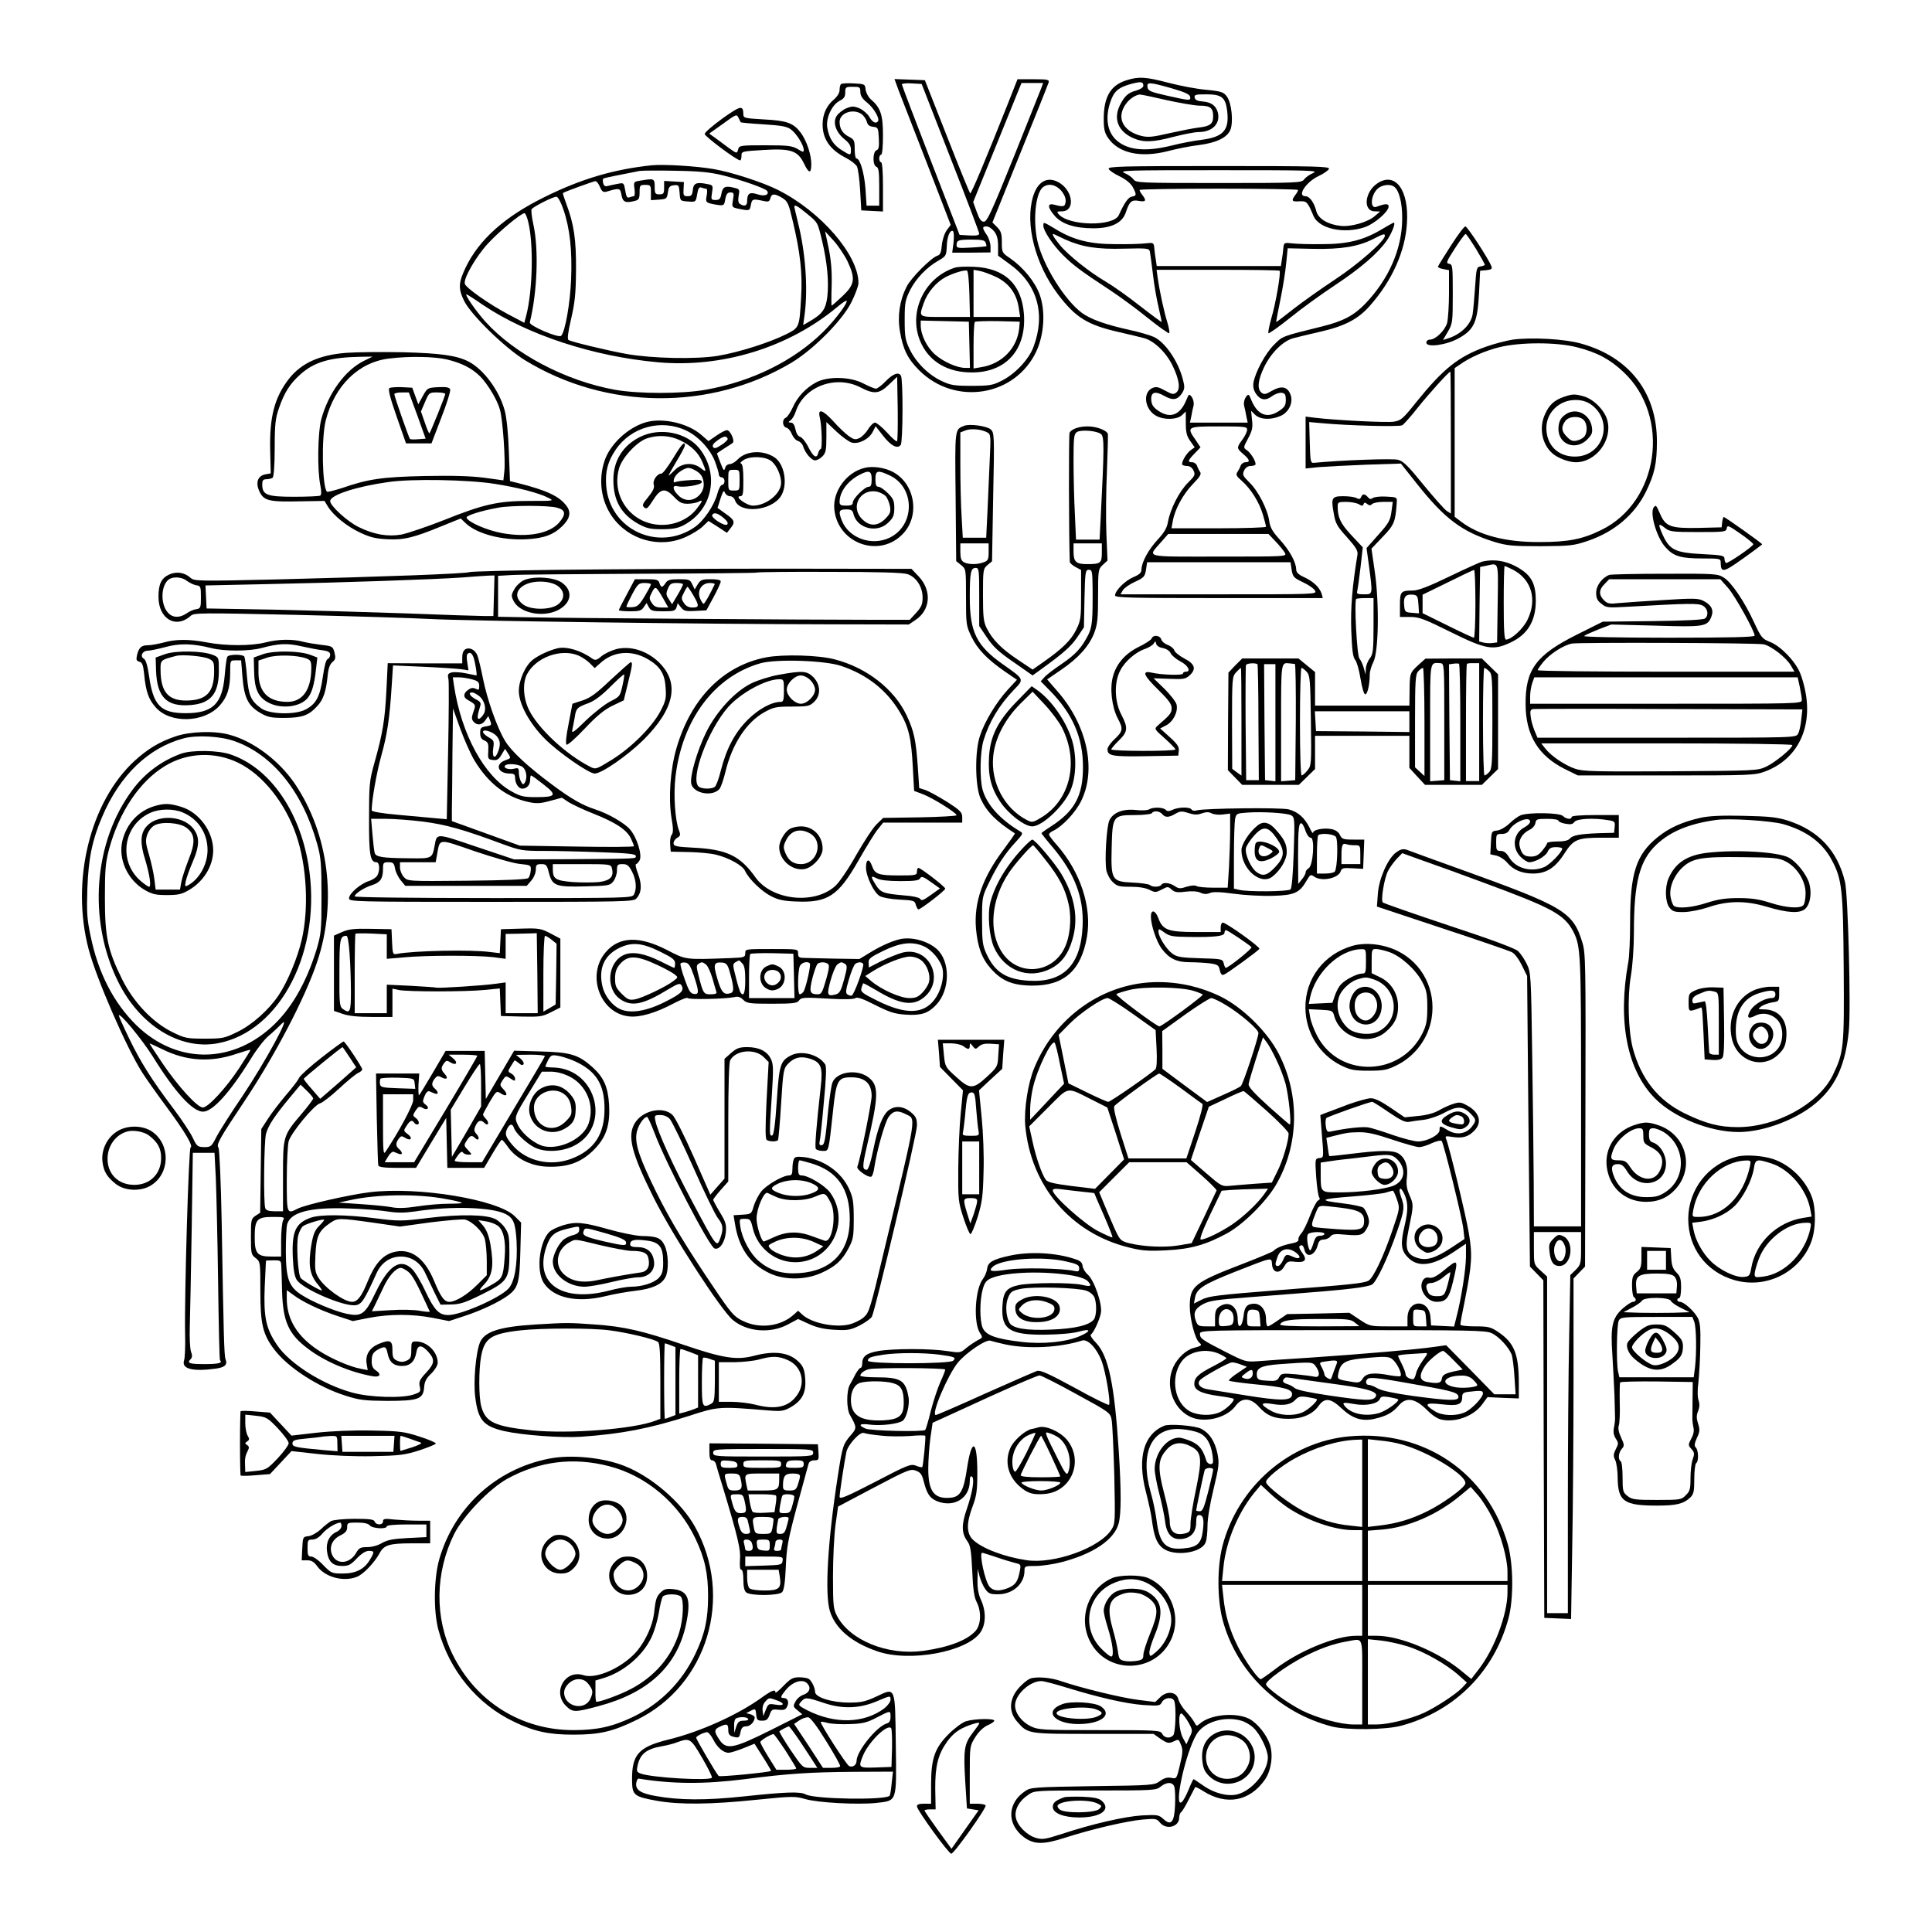 <?xml version="1.0" standalone="no"?>
<!DOCTYPE svg PUBLIC "-//W3C//DTD SVG 20010904//EN"
 "http://www.w3.org/TR/2001/REC-SVG-20010904/DTD/svg10.dtd">
<svg version="1.0" xmlns="http://www.w3.org/2000/svg"
 width="1024pt" height="1024pt" viewBox="0 0 1024 1024"
 preserveAspectRatio="xMidYMid meet">
<g transform="translate(0,1024) scale(0.1,-0.1)"
fill="#000000" stroke="none">
<path d="M5972 9815 c-85 -26 -121 -87 -122 -201 0 -58 4 -77 23 -105 55 -81
172 -107 317 -70 46 12 119 27 164 32 93 12 149 39 167 80 17 42 7 143 -18
177 -18 24 -28 28 -109 36 -49 4 -139 21 -200 37 -122 32 -158 34 -222 14z
m88 -30 c0 -8 -17 -19 -38 -25 -42 -11 -61 -28 -86 -77 -36 -72 -10 -139 68
-174 55 -25 104 -24 217 6 51 13 111 25 131 25 73 0 117 44 103 103 -10 37
-34 55 -80 59 -28 2 -41 8 -43 21 -3 15 5 17 62 17 81 0 101 -16 110 -86 13
-103 -19 -140 -135 -155 -41 -5 -111 -18 -157 -30 -146 -36 -243 -25 -302 35
-42 44 -52 116 -25 195 19 58 43 78 113 97 51 13 62 11 62 -11z m150 -13 c69
-20 96 -32 98 -45 4 -22 -2 -21 -123 6 -88 20 -100 25 -103 45 -4 28 8 28 128
-6z m-30 -62 c73 -16 153 -30 179 -30 55 0 71 -12 71 -56 0 -40 -15 -53 -76
-60 -27 -3 -97 -17 -156 -30 -90 -21 -114 -23 -150 -14 -101 26 -134 102 -76
175 18 23 48 42 69 44 4 1 66 -12 139 -29z"/>
<path d="M4764 9758 c14 -35 81 -209 150 -386 l125 -324 -21 -28 c-12 -17 -23
-50 -26 -79 -3 -38 -9 -52 -23 -56 -34 -11 -140 -117 -164 -165 -37 -73 -49
-156 -35 -237 16 -95 41 -145 102 -206 191 -190 509 -138 621 101 42 91 49
215 17 302 -25 68 -88 144 -156 191 -43 29 -44 31 -44 85 0 45 -4 59 -25 80
l-25 25 146 362 c81 199 149 370 152 380 4 15 -5 17 -80 17 l-85 0 -52 -132
c-119 -300 -194 -478 -199 -473 -3 3 -59 139 -123 303 l-117 297 -80 3 -81 3
23 -63z m273 -353 c84 -214 153 -396 153 -403 0 -9 -14 -12 -52 -10 l-52 3
-153 395 c-84 217 -153 399 -153 403 0 4 24 7 52 5 l53 -3 152 -390z m482 368
c-6 -16 -72 -181 -147 -368 -116 -287 -140 -340 -157 -340 -15 0 -24 13 -38
52 l-19 52 128 315 128 316 58 0 57 0 -10 -27z m-250 -759 c15 -19 21 -41 21
-78 l0 -51 63 -46 c145 -105 190 -263 125 -437 -25 -68 -100 -147 -173 -182
-43 -22 -64 -25 -155 -25 -92 0 -112 3 -160 26 -70 33 -136 99 -169 169 -23
48 -26 68 -26 155 0 91 3 105 29 158 32 62 88 121 152 157 37 21 40 26 42 72
1 52 17 92 33 83 5 -4 6 -29 3 -60 l-7 -54 102 0 101 1 0 31 c0 18 -9 46 -20
62 -25 37 -25 45 -1 45 11 0 29 -12 40 -26z m-45 -60 c4 -9 5 -18 4 -19 -2 -1
-38 -5 -80 -7 -68 -4 -78 -3 -78 12 0 27 9 30 81 30 53 0 68 -3 73 -16z"/>
<path d="M5060 8821 c-168 -55 -252 -249 -176 -404 47 -97 142 -151 266 -151
182 -1 291 121 277 310 -12 158 -103 244 -267 250 -41 2 -86 0 -100 -5z m78
-139 l3 -122 -131 0 c-145 0 -140 -3 -115 71 20 59 67 114 118 141 44 22 95
37 112 34 6 -2 11 -54 13 -124z m142 90 c67 -33 107 -86 119 -160 l8 -52 -123
0 -124 0 0 125 0 125 33 -6 c17 -3 57 -18 87 -32z m-142 -359 l3 -123 -24 0
c-44 0 -116 32 -161 71 -44 39 -76 104 -76 156 l0 24 128 -3 127 -3 3 -122z
m264 87 c-11 -106 -92 -189 -201 -206 l-41 -7 0 120 c0 66 3 123 7 127 4 3 59
5 122 4 l116 -3 -3 -35z"/>
<path d="M4457 9794 c-4 -4 -7 -18 -7 -31 0 -15 -12 -35 -31 -51 -38 -32 -59
-78 -59 -131 0 -78 39 -134 122 -177 26 -13 53 -34 60 -46 6 -13 14 -70 17
-128 l6 -105 58 -3 57 -3 0 131 c0 80 -4 130 -10 130 -5 0 -10 9 -10 20 0 11
5 20 10 20 6 0 10 41 10 103 0 110 -13 147 -66 192 -12 11 -24 34 -26 50 -3
29 -4 30 -63 33 -34 2 -64 0 -68 -4z m103 -41 c0 -20 10 -36 36 -57 35 -28 67
-83 58 -98 -10 -16 -30 -7 -46 22 -10 17 -33 37 -53 46 -30 12 -39 12 -69 0
-19 -8 -42 -26 -51 -40 -23 -34 -5 -87 41 -124 24 -19 34 -35 34 -54 0 -34 -1
-34 -50 -3 -43 27 -65 61 -75 117 -9 50 23 121 64 143 24 12 31 22 31 45 0 28
2 30 40 30 37 0 40 -2 40 -27z m7 -118 c11 -8 23 -26 27 -39 4 -18 14 -26 34
-28 26 -3 27 -6 30 -61 2 -44 0 -59 -12 -63 -21 -8 -22 -80 -1 -88 12 -4 15
-26 15 -106 l0 -100 -34 0 -33 0 -6 91 c-7 86 -29 159 -48 159 -5 0 -9 22 -9
50 0 45 -3 51 -30 65 -34 17 -50 43 -50 79 0 47 71 73 117 41z"/>
<path d="M3829 9612 c-51 -37 -94 -74 -94 -82 0 -13 170 -140 188 -140 4 0 7
11 7 24 0 24 2 24 116 31 144 9 182 -3 215 -71 26 -55 39 -56 39 -4 0 51 -25
126 -57 168 -38 50 -73 63 -194 69 -102 6 -109 7 -109 27 -1 50 -14 47 -111
-22z m97 -20 c1 -2 55 -7 121 -11 94 -6 124 -11 145 -27 29 -21 68 -83 68
-108 0 -14 -4 -13 -32 4 -29 17 -51 20 -171 20 -130 0 -139 -1 -144 -20 -7
-25 -7 -25 -49 5 -19 14 -50 37 -69 51 l-36 26 73 52 c70 51 73 52 82 32 6
-12 11 -22 12 -24z"/>
<path d="M3455 9364 c-201 -21 -375 -72 -570 -169 -211 -104 -347 -226 -418
-375 -37 -78 -39 -109 -7 -175 37 -74 214 -247 322 -314 431 -264 982 -269
1412 -14 117 70 271 225 319 322 20 40 37 86 37 101 0 148 -198 378 -426 493
-81 41 -248 95 -342 111 -94 16 -262 26 -327 20z m375 -53 c101 -25 228 -70
236 -83 13 -21 -14 -30 -51 -18 -42 14 -55 5 -55 -37 0 -24 -15 -29 -38 -14
-9 5 -11 19 -7 43 6 31 4 36 -17 41 -52 14 -67 9 -74 -28 -5 -29 -11 -35 -31
-35 -24 0 -25 2 -19 40 6 38 5 39 -28 45 -55 11 -71 4 -74 -33 -3 -26 -8 -32
-27 -32 -22 0 -24 4 -22 38 l2 37 -52 3 -53 3 0 -35 c0 -32 -3 -36 -25 -36
-22 0 -25 4 -25 40 0 44 -3 45 -74 33 -38 -6 -38 -6 -33 -44 3 -22 1 -39 -3
-39 -5 0 -15 -3 -24 -6 -12 -5 -17 4 -22 36 -7 41 -8 42 -38 36 -17 -3 -41 -8
-52 -11 -16 -5 -23 -1 -27 14 -3 12 -2 23 1 25 6 3 87 20 192 40 14 2 99 3
190 1 126 -2 185 -8 250 -24z m-650 -62 c10 -24 17 -29 34 -25 71 21 73 20 80
-18 7 -38 22 -44 74 -30 18 5 22 13 22 45 0 37 2 39 30 39 28 0 30 -2 30 -41
l0 -40 43 3 c40 3 42 5 47 38 4 29 10 36 32 38 25 3 27 0 30 -40 3 -43 3 -43
45 -46 41 -3 41 -3 48 38 5 31 11 40 22 36 8 -3 19 -6 25 -6 6 0 8 -13 4 -34
-8 -39 -6 -41 50 -51 41 -6 42 -6 48 29 5 27 12 36 27 36 19 0 20 -4 14 -39
-7 -40 -6 -40 32 -48 56 -11 57 -11 63 22 6 31 10 32 66 20 26 -6 32 -4 37 14
6 26 23 26 63 2 29 -18 34 -29 57 -128 38 -160 51 -272 43 -398 -9 -161 -9
-161 -78 -196 -90 -45 -251 -96 -363 -115 -118 -19 -349 -14 -485 10 -100 18
-291 64 -307 74 -7 5 -3 39 14 112 20 87 25 132 26 260 1 162 -11 242 -52 351
-11 29 -19 54 -17 56 6 6 161 62 172 63 6 0 17 -14 24 -31z m-194 -119 c35
-102 47 -218 41 -370 -5 -128 -32 -280 -53 -300 -14 -13 -170 54 -166 71 40
162 48 387 19 519 -9 41 -13 78 -9 82 17 17 118 68 132 65 8 -1 24 -31 36 -67z
m1289 -21 c61 -50 58 -45 83 -149 26 -109 36 -213 27 -292 -8 -67 -26 -92 -95
-132 l-33 -19 8 59 c18 138 4 329 -36 486 -10 42 -19 79 -19 82 0 14 18 4 65
-35z m-1475 -46 c29 -120 23 -365 -11 -496 l-10 -38 -87 46 c-96 51 -220 137
-228 160 -10 26 58 145 123 215 60 65 175 160 193 160 5 0 14 -21 20 -47z
m1692 -208 c43 -92 39 -122 -26 -184 -30 -28 -56 -51 -58 -51 -2 0 -2 48 0
107 2 76 -3 134 -16 198 l-19 89 45 -49 c25 -28 58 -77 74 -110z m-1931 -232
c236 -158 582 -272 925 -303 341 -31 695 78 953 294 24 20 46 35 48 32 9 -9
-60 -101 -121 -162 -156 -155 -379 -266 -627 -310 -126 -22 -354 -22 -479 0
-261 47 -532 189 -688 362 -51 57 -111 144 -99 144 2 0 42 -25 88 -57z"/>
<path d="M5876 9345 c3 -8 29 -26 57 -39 33 -16 58 -36 70 -56 22 -41 22 -48
-4 -52 -19 -3 -40 -34 -69 -98 -28 -62 -268 -58 -320 6 -10 12 -7 14 19 14 67
0 61 101 -9 148 -63 42 -120 14 -145 -71 -43 -145 12 -358 133 -518 93 -122
155 -161 322 -199 52 -12 112 -26 133 -32 52 -13 117 -75 151 -144 36 -74 44
-125 21 -144 -14 -12 -22 -11 -60 10 -36 20 -48 22 -68 13 -53 -25 -39 -116
23 -148 42 -22 109 -19 134 4 l21 20 0 -62 c0 -49 5 -69 24 -95 l23 -33 -21
-15 c-24 -17 -53 -68 -44 -78 4 -3 16 -6 27 -6 12 0 26 -10 32 -24 10 -22 7
-28 -28 -63 -46 -44 -94 -138 -107 -206 -6 -36 -20 -59 -55 -97 -49 -53 -85
-119 -86 -158 0 -17 -10 -27 -43 -41 -45 -19 -97 -72 -97 -97 0 -12 81 -14
551 -14 l550 0 -6 23 c-11 33 -42 64 -91 87 -33 15 -44 26 -44 43 -1 38 -35
100 -87 157 -39 43 -51 64 -56 99 -8 60 -58 159 -105 204 -35 35 -38 41 -28
63 6 14 20 24 32 24 11 0 23 3 27 6 9 9 -20 60 -43 77 -21 14 -21 14 5 63 22
41 26 58 21 98 l-5 49 22 -22 c28 -25 81 -28 133 -6 46 19 71 74 53 116 -16
40 -48 46 -97 18 -34 -20 -42 -21 -56 -10 -24 20 -19 67 15 137 37 76 102 139
156 152 21 6 81 20 133 32 135 30 209 68 272 141 116 131 186 287 195 435 12
177 -62 276 -157 212 -68 -46 -77 -148 -13 -148 l28 -1 -28 -24 c-36 -32 -128
-59 -183 -52 -66 7 -117 38 -127 77 -12 47 -36 80 -58 80 -46 0 2 74 68 106
28 13 54 31 57 39 5 13 -69 15 -584 15 -515 0 -589 -2 -584 -15z m1084 -22
c-19 -8 -40 -23 -48 -34 -13 -18 -32 -19 -452 -19 -420 0 -439 1 -452 19 -8
11 -29 26 -48 34 -32 14 14 15 500 15 486 0 532 -1 500 -15z m-1335 -94 c17
-21 25 -41 23 -58 -3 -27 -11 -29 -60 -16 -38 10 -37 -14 3 -60 38 -43 106
-65 204 -65 95 0 153 28 172 84 19 58 31 69 70 61 36 -6 41 1 18 31 -8 10 -15
22 -15 27 0 4 189 7 420 7 231 0 420 -3 420 -7 0 -5 -7 -17 -15 -27 -22 -30
-18 -36 22 -33 39 2 43 -2 75 -78 29 -67 159 -96 269 -60 54 18 129 83 129
111 0 16 -19 15 -64 -2 -36 -14 -32 61 6 96 22 20 63 26 85 12 28 -17 46 -87
45 -172 -1 -160 -71 -320 -197 -451 -59 -61 -117 -92 -227 -119 -215 -53 -210
-51 -255 -97 -45 -44 -98 -142 -109 -199 -4 -21 0 -40 11 -58 24 -37 52 -42
87 -16 16 12 39 20 51 18 18 -2 22 -10 22 -38 0 -28 -6 -38 -34 -57 -63 -43
-115 -24 -148 55 -14 35 -16 36 -30 17 -8 -12 -12 -30 -9 -45 4 -14 9 -40 12
-57 l7 -33 -153 0 -153 0 7 33 c3 17 8 43 12 57 3 15 -1 33 -9 45 -14 19 -16
18 -30 -17 -33 -79 -85 -98 -148 -55 -25 17 -35 31 -37 55 -4 44 20 52 70 23
45 -25 69 -21 93 15 14 22 15 33 5 71 -24 96 -93 198 -154 227 -20 9 -77 26
-128 37 -127 28 -206 56 -253 90 -92 68 -206 251 -236 379 -25 112 -11 256 29
288 29 22 68 14 97 -19z m985 -1267 c0 -10 -11 -33 -25 -52 -32 -43 -31 -46 5
-77 34 -29 38 -43 11 -43 -10 0 -21 -8 -25 -17 -3 -10 -11 -25 -17 -34 -10
-14 -7 -22 23 -48 48 -42 93 -114 112 -180 9 -30 16 -58 16 -63 0 -4 -113 -8
-250 -8 l-251 0 7 38 c11 63 54 142 106 196 40 41 47 54 38 66 -6 8 -13 23
-16 33 -4 9 -15 17 -25 17 -26 0 -24 9 13 47 l31 32 -26 39 c-49 70 -47 72
123 72 138 0 150 -1 150 -18z m151 -592 c21 -22 43 -49 49 -60 11 -20 7 -20
-350 -20 -407 0 -378 -7 -305 78 l37 42 265 0 266 0 38 -40z m85 -150 c6 -37
11 -43 60 -66 30 -14 59 -34 64 -45 11 -19 1 -19 -510 -19 l-521 0 12 21 c6
11 35 32 64 45 48 22 53 28 59 64 l6 40 380 0 380 0 6 -40z"/>
<path d="M5530 9044 c0 -27 50 -102 104 -156 55 -55 96 -85 251 -187 50 -33
139 -98 198 -146 60 -48 111 -84 114 -81 3 3 -1 29 -10 58 -17 54 -40 159 -51
236 l-6 42 323 0 c178 0 326 -2 329 -5 8 -9 -20 -173 -44 -253 -11 -40 -18
-75 -15 -78 3 -3 54 33 114 81 59 48 167 126 238 173 136 90 228 169 276 238
26 38 48 94 36 94 -2 0 -31 -16 -63 -35 -94 -57 -180 -79 -314 -79 -63 -1
-135 1 -160 4 -44 5 -45 4 -48 -25 -1 -16 -5 -45 -8 -62 l-5 -33 -329 0 -329
0 -5 33 c-3 17 -7 46 -8 62 -3 29 -4 30 -48 25 -25 -3 -97 -5 -160 -4 -134 0
-220 22 -314 79 -67 40 -66 40 -66 19z m115 -73 c90 -40 168 -53 313 -49 126
3 133 2 137 -17 2 -11 9 -65 16 -120 6 -55 20 -134 30 -175 9 -41 17 -76 16
-77 -1 -1 -54 38 -117 87 -62 49 -143 106 -179 127 -87 51 -199 140 -244 195
-35 43 -46 64 -29 56 4 -2 30 -14 57 -27z m1695 19 c0 -27 -146 -154 -265
-232 -71 -47 -170 -117 -220 -156 -49 -39 -90 -70 -91 -69 -1 1 9 54 22 117
13 63 27 151 31 194 l8 80 135 -3 c149 -3 240 12 320 53 53 27 60 29 60 16z"/>
<path d="M7690 8938 c-36 -56 -67 -106 -68 -110 -2 -5 10 -11 27 -14 l31 -6 0
-122 c0 -66 -5 -138 -10 -158 -12 -40 -61 -88 -91 -88 -11 0 -19 -7 -19 -16 0
-28 108 -13 173 24 80 45 98 85 106 235 l6 122 33 3 c27 3 32 7 27 20 -15 40
-128 212 -138 212 -7 0 -41 -46 -77 -102z m133 -17 c26 -43 47 -81 47 -84 0
-3 -10 -7 -22 -9 -22 -3 -23 -9 -30 -113 -4 -60 -10 -124 -13 -142 -10 -55
-63 -106 -134 -128 l-23 -7 26 44 c25 43 26 51 26 201 0 147 -1 156 -20 159
-17 3 -14 11 31 81 27 42 53 77 57 77 4 0 28 -36 55 -79z"/>
<path d="M8018 8440 c-37 -6 -102 -23 -146 -39 -144 -52 -224 -117 -366 -293
-71 -89 -81 -97 -119 -103 -39 -6 -313 8 -419 21 l-48 6 0 -137 0 -138 68 7
c37 3 150 9 252 13 l185 6 88 -111 c145 -182 235 -250 407 -304 67 -20 94 -23
245 -23 157 1 176 3 250 28 140 47 249 139 309 261 45 92 58 149 58 266 0 259
-146 448 -402 519 -88 25 -262 34 -362 21z m338 -40 c110 -28 175 -63 248
-131 253 -236 190 -689 -117 -838 -99 -49 -175 -64 -327 -64 -180 -1 -322 36
-417 109 l-33 25 0 394 0 394 28 19 c53 38 133 73 210 92 110 27 302 27 408 0z
m-666 -506 l0 -376 -22 14 c-12 8 -68 71 -123 138 -81 100 -107 126 -135 133
-28 8 -300 -2 -445 -16 -19 -2 -20 5 -23 107 l-3 109 68 -6 c137 -13 410 -20
425 -11 9 5 46 47 83 94 59 74 164 190 172 190 2 0 3 -169 3 -376z"/>
<path d="M8287 8136 c-50 -18 -76 -42 -98 -91 -33 -71 -17 -158 38 -207 27
-25 87 -48 125 -48 107 0 196 118 167 223 -14 52 -72 111 -124 126 -50 14 -61
13 -108 -3z m143 -38 c127 -87 70 -278 -83 -278 -90 0 -151 61 -151 152 0 82
69 148 154 148 32 0 57 -7 80 -22z"/>
<path d="M8305 8048 c-32 -19 -44 -40 -45 -81 0 -83 91 -117 152 -57 26 27 30
36 25 68 -11 65 -78 101 -132 70z m89 -34 c19 -19 21 -64 4 -87 -7 -9 -25 -19
-40 -22 -21 -5 -33 -1 -52 19 -30 29 -33 52 -10 84 18 26 74 30 98 6z"/>
<path d="M1837 8370 c-144 -11 -239 -54 -305 -137 -77 -99 -104 -202 -100
-379 l3 -123 -28 -5 c-42 -8 -54 -45 -31 -93 24 -48 51 -54 222 -50 l122 2 18
-30 c30 -48 100 -105 171 -138 52 -25 83 -32 142 -35 88 -5 142 8 292 70 l99
40 26 -25 c60 -57 193 -92 324 -85 92 5 142 24 189 70 40 40 47 73 22 106 -38
52 -105 83 -259 122 l-41 10 -6 157 c-3 94 -12 182 -22 217 -28 105 -111 218
-192 260 -63 32 -149 44 -348 49 -110 2 -244 1 -298 -3z m93 -42 c-100 -49
-190 -172 -227 -310 -19 -71 -22 -270 -5 -351 6 -32 6 -49 -1 -54 -5 -3 -68
-6 -139 -6 -143 0 -168 10 -168 65 0 22 4 28 23 28 12 0 27 4 32 8 6 4 11 66
11 157 0 129 4 159 23 213 28 81 57 127 111 176 74 67 158 92 320 95 l65 1
-45 -22z m438 7 c79 -19 132 -46 177 -90 41 -42 91 -125 105 -177 15 -52 30
-271 23 -327 l-5 -47 -102 14 c-70 9 -168 12 -316 9 -227 -5 -299 -16 -438
-64 -41 -13 -76 -22 -79 -19 -25 25 -30 282 -7 375 46 186 175 313 339 331
106 13 238 10 303 -5z m257 -660 c116 -18 232 -48 280 -73 34 -17 34 -17 -98
-17 -167 0 -243 -17 -455 -102 -89 -35 -190 -69 -223 -76 -73 -13 -146 -1
-229 40 -59 29 -150 112 -150 137 0 32 137 77 308 101 122 18 426 13 567 -10z
m328 -126 c45 -12 48 -34 12 -77 -50 -60 -167 -82 -302 -58 -80 14 -183 59
-190 82 -4 11 73 36 167 53 65 13 269 13 313 0z"/>
<path d="M2064 8183 c-8 -6 3 -50 38 -150 l50 -143 67 0 68 0 52 136 c29 74
50 142 47 150 -4 11 -20 14 -63 12 -57 -3 -58 -4 -82 -47 l-24 -44 -16 44 -16
44 -55 3 c-30 1 -60 -1 -66 -5z m148 -145 l44 -123 -39 -3 c-21 -2 -41 -1 -44
1 -6 7 -83 226 -83 238 0 5 17 9 38 9 l39 0 45 -122z m148 114 c0 -10 -78
-203 -84 -209 -2 -2 -13 23 -24 56 l-21 60 22 51 c21 49 22 50 64 50 24 0 43
-4 43 -8z"/>
<path d="M4695 8220 c-21 -22 -45 -40 -52 -40 -8 0 -37 12 -66 27 -69 37 -190
40 -252 6 -54 -29 -100 -78 -124 -134 -12 -26 -28 -49 -36 -53 -21 -8 -19 -47
3 -53 10 -2 23 -18 29 -34 7 -17 21 -33 32 -36 11 -3 23 -15 27 -27 11 -37 45
-76 64 -76 11 0 28 10 40 22 17 18 20 35 20 101 l0 80 54 -51 c30 -28 66 -54
81 -58 37 -9 90 18 110 56 l16 31 39 -50 c43 -55 77 -72 94 -49 12 16 13 349
1 367 -12 21 -42 10 -80 -29z m59 -319 c-3 -3 -27 18 -53 47 -26 28 -55 52
-63 52 -9 0 -25 -16 -37 -35 -11 -19 -32 -40 -46 -47 -22 -10 -30 -8 -58 12
-17 13 -54 47 -80 77 -57 62 -84 70 -72 21 11 -44 14 -168 5 -168 -4 0 -10 -9
-13 -20 -8 -33 -25 -23 -52 29 -13 27 -33 52 -44 56 -12 3 -21 19 -25 40 -5
24 -13 35 -24 35 -15 1 -16 2 -1 13 9 7 21 28 27 47 44 132 212 194 342 127
73 -38 100 -35 152 15 l43 41 3 -168 c1 -92 0 -171 -4 -174z"/>
<path d="M3420 8001 c-94 -29 -187 -116 -216 -204 -33 -100 -19 -209 39 -293
87 -126 254 -173 392 -110 33 15 74 40 90 56 l30 29 49 -31 49 -32 18 23 c27
33 24 44 -25 78 l-43 31 16 50 c13 39 18 46 23 31 4 -10 16 -19 27 -19 11 0
22 -9 26 -20 24 -75 195 -59 245 22 37 61 18 169 -35 204 -62 41 -152 35 -196
-12 -12 -13 -31 -24 -42 -24 -11 0 -21 -9 -24 -21 -5 -18 -9 -12 -24 27 -11
27 -19 50 -19 51 0 1 17 12 37 25 20 13 41 26 46 30 14 9 -12 68 -30 68 -8 0
-33 -13 -56 -29 l-42 -29 -39 34 c-72 62 -207 92 -296 65z m217 -43 c64 -30
128 -99 153 -165 11 -30 20 -60 20 -68 0 -8 7 -15 15 -15 8 0 15 -9 15 -20 0
-11 -6 -20 -13 -20 -7 0 -18 -21 -25 -47 -16 -61 -72 -144 -120 -177 -193
-133 -451 -13 -469 219 -6 75 8 129 50 191 81 121 241 165 374 102z m220 -44
c1 -5 -14 -20 -33 -32 -29 -19 -38 -21 -45 -11 -5 9 3 20 24 35 32 23 48 26
54 8z m234 -120 c27 -24 49 -74 49 -113 0 -57 -78 -121 -149 -121 -33 0 -101
49 -68 50 15 0 17 11 17 84 0 59 -4 86 -12 89 -8 2 0 11 17 21 39 21 117 16
146 -10z m-171 -99 c0 -54 0 -55 -30 -55 -30 0 -30 1 -30 55 0 54 0 55 30 55
30 0 30 -1 30 -55z m-85 -200 c20 -17 26 -28 19 -35 -12 -12 -88 36 -79 51 10
15 28 10 60 -16z"/>
<path d="M3392 7924 c-91 -45 -142 -127 -141 -229 0 -108 42 -181 131 -231 46
-25 64 -29 128 -29 57 0 85 6 115 22 151 81 190 268 83 405 -68 86 -210 115
-316 62z m213 -18 c59 -28 98 -66 119 -118 21 -50 20 -53 -10 -29 -41 32 -98
28 -136 -9 -16 -16 -31 -30 -34 -30 -2 0 17 33 41 74 25 40 45 79 45 85 0 26
-18 6 -63 -69 -27 -44 -54 -80 -61 -80 -23 0 -48 -37 -41 -59 5 -15 -3 -33
-29 -65 -31 -37 -34 -45 -21 -56 12 -10 19 -4 45 37 41 65 65 69 111 21 29
-31 43 -38 73 -38 21 0 46 5 57 10 27 15 24 4 -11 -40 -40 -50 -109 -82 -180
-82 -159 -1 -272 146 -229 299 16 58 96 143 149 160 59 19 121 15 175 -11z
m78 -158 c33 -17 46 -39 47 -76 0 -43 -38 -82 -80 -82 -19 0 -40 9 -55 25 -31
30 -33 55 -5 48 35 -9 130 7 130 22 0 12 -14 14 -65 10 -36 -2 -70 -7 -75 -10
-14 -9 -12 17 3 36 15 19 47 38 65 39 7 0 23 -5 35 -12z"/>
<path d="M5110 7983 c-50 -20 -49 -11 -45 -376 l3 -341 26 -21 c26 -21 26 -21
26 -170 0 -145 1 -152 29 -210 32 -66 83 -119 178 -185 l63 -43 -50 -54 c-59
-65 -121 -167 -146 -243 -28 -82 -26 -267 3 -332 32 -70 82 -121 182 -185 2
-1 -25 -39 -59 -85 -112 -148 -159 -281 -147 -421 9 -97 31 -157 78 -210 58
-66 115 -90 219 -91 169 -1 260 79 291 258 27 158 -34 344 -160 488 -23 25
-41 50 -41 55 0 6 10 14 23 20 48 23 117 96 147 157 82 165 33 398 -121 577
l-59 68 73 50 c92 62 150 127 177 197 17 46 20 78 20 196 0 137 1 141 25 164
l25 23 -6 143 c-3 79 -2 227 3 331 4 103 6 192 5 197 -7 20 -61 40 -107 40
-45 0 -84 -13 -96 -33 -5 -6 -4 -553 1 -684 0 -7 14 -19 30 -28 l30 -16 0
-132 c0 -123 -2 -137 -26 -185 -27 -55 -73 -100 -171 -169 l-60 -42 -79 53
c-87 58 -133 105 -164 166 -17 34 -20 59 -20 177 0 133 1 138 24 158 l24 20 6
341 c7 328 6 341 -13 358 -20 18 -113 31 -141 19z m123 -35 c18 -9 19 -19 13
-141 -3 -73 -9 -196 -12 -274 l-7 -143 -62 0 -62 0 -6 107 c-4 58 -7 184 -7
279 l0 172 28 11 c29 11 85 6 115 -11z m603 -9 c17 -14 17 -71 -2 -441 l-6
-118 -63 0 -62 0 -6 137 c-4 75 -7 200 -7 279 0 125 2 144 18 154 22 14 107 7
128 -11z m-596 -624 c0 -40 -3 -47 -26 -55 -33 -13 -80 -13 -105 0 -14 8 -19
21 -19 55 l0 45 75 0 75 0 0 -45z m600 -4 c0 -56 -7 -61 -79 -61 -58 0 -71 12
-71 67 l0 43 75 0 75 0 0 -49z m-650 -235 l0 -154 41 -61 c33 -49 63 -77 142
-131 l100 -70 51 37 c112 81 153 117 186 166 l35 52 3 153 c3 142 5 152 23
152 17 0 19 -8 20 -97 1 -171 -2 -205 -23 -248 -35 -68 -66 -103 -141 -154
-40 -27 -81 -58 -91 -70 l-20 -22 51 -52 c119 -122 173 -247 173 -403 0 -152
-44 -233 -171 -315 -27 -17 -49 -33 -49 -35 0 -2 26 -36 59 -74 118 -141 166
-267 159 -419 -9 -206 -102 -300 -285 -289 -120 7 -180 45 -225 143 -20 44
-23 66 -23 175 0 124 0 126 37 202 43 90 85 155 143 217 37 41 39 45 21 55
-105 63 -175 140 -198 220 -16 57 -14 201 5 262 29 96 82 186 161 268 55 57
56 54 -57 134 -141 99 -177 171 -177 356 0 130 5 156 31 156 18 0 19 -10 19
-154z"/>
<path d="M5391 6524 c-101 -103 -143 -185 -149 -296 -6 -99 11 -165 59 -237
43 -65 129 -131 170 -131 52 0 165 105 202 189 31 70 35 182 9 268 -31 100
-107 210 -184 265 l-30 21 -77 -79z m238 -141 c92 -183 43 -387 -115 -479 -40
-24 -45 -24 -72 -10 -118 61 -191 198 -178 335 8 95 61 198 144 281 l65 64 63
-67 c35 -37 77 -93 93 -124z"/>
<path d="M5424 5748 c-89 -94 -151 -198 -175 -291 -16 -64 -6 -179 19 -237 55
-124 182 -173 299 -115 58 29 94 76 117 155 33 110 14 225 -58 347 -33 56
-140 183 -155 183 -4 0 -25 -19 -47 -42z m116 -64 c75 -94 107 -157 125 -241
16 -76 6 -173 -25 -232 -68 -133 -244 -145 -327 -22 -75 111 -61 283 35 426
33 49 118 145 128 145 2 0 31 -34 64 -76z"/>
<path d="M4582 7760 c-95 -23 -169 -124 -160 -219 18 -183 241 -262 365 -129
91 97 62 267 -57 328 -44 22 -105 31 -148 20z m38 -60 c0 -30 -4 -40 -16 -40
-21 0 -84 -63 -84 -84 0 -12 -10 -16 -35 -16 -29 0 -35 4 -35 20 0 53 42 110
105 143 51 27 65 22 65 -23z m98 19 c133 -65 132 -264 -3 -329 -96 -46 -218
-2 -254 93 -18 47 -14 57 23 57 28 0 35 -4 40 -26 20 -76 127 -102 185 -43 26
25 31 39 31 76 0 38 -5 50 -34 79 -19 19 -41 34 -50 34 -12 0 -16 10 -16 40 0
48 12 50 78 19z m-25 -107 c10 -10 20 -35 24 -55 5 -31 1 -40 -25 -67 -41 -40
-83 -41 -123 -1 -63 63 -12 160 76 146 16 -3 38 -14 48 -23z"/>
<path d="M7214 7605 c-5 -11 -11 -12 -24 -5 -10 6 -42 10 -70 10 -61 0 -66 -8
-51 -90 9 -54 17 -69 70 -127 47 -53 59 -72 56 -92 -28 -171 -37 -279 -33
-404 4 -105 9 -141 21 -155 8 -9 21 -54 28 -99 8 -48 18 -83 25 -83 12 0 24
52 24 105 0 17 9 46 19 66 28 52 32 309 8 477 l-18 124 59 62 c62 64 68 80 75
181 2 30 2 30 -56 33 -32 2 -64 -2 -72 -8 -9 -7 -16 -6 -25 5 -16 19 -29 19
-36 0z m-13 -37 c18 -11 23 -10 26 0 4 10 8 10 19 1 11 -9 18 -9 26 -1 7 7 34
12 61 12 l49 0 -7 -52 c-6 -46 -15 -62 -70 -123 l-62 -70 13 -95 c20 -153 21
-150 -27 -150 -34 0 -40 3 -35 18 2 9 10 65 17 124 l12 107 -60 64 c-58 62
-73 94 -73 153 0 22 4 24 45 24 25 0 55 -6 66 -12z m79 -645 c0 -131 -3 -151
-20 -173 -11 -14 -20 -38 -21 -55 l-1 -30 -10 35 c-5 19 -16 42 -23 50 -13 15
-28 303 -17 315 3 3 25 5 49 5 l43 0 0 -147z"/>
<path d="M8767 7553 c-26 -25 12 -160 60 -213 43 -49 81 -60 201 -60 89 0 92
-1 92 -22 1 -56 14 -53 119 22 55 39 101 74 101 75 0 5 -197 145 -204 145 -2
0 -6 -12 -8 -27 l-3 -28 -122 -3 c-148 -3 -175 7 -204 74 -21 47 -22 48 -32
37z m60 -113 c23 -18 41 -20 174 -20 140 0 148 1 151 20 3 18 10 15 73 -29 39
-27 69 -52 68 -56 -4 -13 -137 -104 -145 -99 -4 3 -8 13 -8 23 0 16 -13 19
-115 24 -153 8 -179 22 -220 120 -17 42 -14 45 22 17z"/>
<path d="M7855 7263 c-11 -3 -89 -38 -174 -79 -107 -52 -165 -74 -192 -74 -64
0 -69 -5 -69 -76 l0 -64 54 0 c47 0 74 -10 215 -80 186 -92 225 -99 316 -56
91 42 135 114 135 222 0 83 -20 126 -74 163 -68 46 -140 61 -211 44z m83 -220
l-3 -208 -24 -3 c-12 -2 -34 -1 -47 2 l-24 6 2 198 3 197 30 6 c71 15 66 31
63 -198z m80 178 c100 -52 131 -159 77 -268 -24 -48 -85 -103 -113 -103 -9 0
-12 50 -12 195 0 107 2 195 5 195 3 0 22 -9 43 -19z m-198 -181 c0 -99 -4
-180 -8 -180 -5 0 -68 29 -140 65 l-132 65 0 49 0 49 133 65 c72 36 135 66
140 66 4 1 7 -80 7 -179z m-302 -3 l3 -48 -38 3 c-36 3 -38 5 -41 42 -4 44 9
58 48 54 22 -3 25 -8 28 -51z"/>
<path d="M2965 7220 c-253 -3 -467 -9 -475 -12 -19 -9 -466 -25 -1022 -39
-427 -10 -438 -9 -459 9 -30 28 -75 35 -114 16 -40 -19 -55 -50 -55 -117 0
-118 93 -172 172 -100 17 15 60 15 561 4 298 -7 619 -17 712 -22 185 -10 1437
-27 2111 -28 l421 -1 34 23 c81 53 89 156 19 231 l-39 41 -703 1 c-387 0 -910
-3 -1163 -6z m1845 -23 c47 -16 80 -68 80 -124 0 -35 -6 -50 -34 -81 l-34 -37
-194 0 c-352 0 -1650 9 -1820 13 l-168 3 0 109 0 108 68 4 c37 3 344 5 682 7
338 1 616 4 619 6 2 3 176 5 385 4 268 0 391 -4 416 -12z m-2192 -114 l-3
-108 -50 0 c-27 0 -214 6 -415 14 -201 7 -520 16 -710 20 l-345 6 -3 61 -3 61
323 7 c399 8 890 25 1034 35 60 5 124 9 142 10 l33 1 -3 -107z m-1627 78 c14
-10 36 -21 49 -23 23 -3 25 -7 25 -63 0 -56 -2 -60 -25 -64 -14 -1 -37 -12
-51 -22 -36 -25 -74 -24 -98 3 -38 40 -40 131 -4 170 21 24 74 23 104 -1z"/>
<path d="M2773 7163 c-17 -9 -39 -30 -48 -48 -16 -29 -16 -34 -2 -62 33 -62
152 -87 232 -48 74 37 85 103 23 147 -43 30 -156 36 -205 11z m185 -30 c37
-28 36 -69 -1 -97 -40 -30 -144 -30 -184 0 -74 55 -10 128 105 121 33 -2 63
-11 80 -24z"/>
<path d="M3323 7091 c-24 -44 -43 -82 -43 -85 0 -3 26 -6 59 -6 49 0 61 3 73
22 l15 22 12 -22 c10 -19 20 -22 76 -22 57 0 64 2 71 22 l6 21 17 -22 c15 -19
25 -22 76 -19 l59 3 38 70 c21 39 38 76 38 83 0 8 -17 12 -53 12 -46 0 -54 -3
-69 -27 l-16 -27 -13 27 c-11 25 -17 27 -71 27 -47 0 -60 -4 -70 -20 -7 -11
-16 -20 -20 -20 -4 0 -10 9 -13 20 -5 17 -15 20 -68 20 l-62 0 -42 -79z m127
52 c0 -5 -15 -33 -33 -63 -28 -46 -38 -56 -65 -58 -18 -2 -32 0 -32 3 0 4 14
34 31 66 29 54 35 59 65 59 19 0 34 -3 34 -7z m170 0 c0 -5 -13 -30 -29 -57
l-29 -49 -17 27 c-15 22 -16 31 -5 56 10 25 18 30 46 30 19 0 34 -3 34 -7z
m168 0 c-26 -55 -53 -103 -59 -103 -4 0 -12 13 -19 29 -16 41 9 81 52 81 16 0
28 -3 26 -7z m-273 -75 l27 -48 -36 0 c-27 0 -40 6 -51 24 -15 22 -15 27 0 56
19 36 21 35 60 -32z m159 18 c33 -57 33 -66 -4 -66 -20 0 -35 8 -45 24 -15 22
-15 27 0 55 8 17 17 31 19 31 2 0 16 -20 30 -44z"/>
<path d="M8530 7193 c-38 -14 -70 -57 -70 -94 0 -29 6 -43 28 -59 25 -21 34
-22 137 -16 334 19 375 19 400 6 27 -15 33 -51 12 -68 -8 -7 -108 -12 -277
-14 l-265 -3 -138 -69 c-216 -108 -273 -185 -271 -371 1 -161 67 -270 206
-340 l71 -35 468 0 c449 0 470 1 524 21 166 62 249 221 216 412 -6 37 -20 87
-31 112 -27 63 -102 140 -157 162 -43 17 -48 23 -85 102 -51 112 -121 215
-162 240 -32 20 -47 21 -312 20 -154 0 -286 -3 -294 -6z m629 -69 c37 -42 141
-229 141 -253 0 -8 -135 -11 -457 -11 -262 0 -453 4 -447 9 5 5 39 20 76 35
l68 26 235 -6 c257 -8 274 -5 295 46 15 36 1 64 -41 85 -26 14 -52 15 -207 5
-97 -6 -205 -13 -238 -16 -54 -6 -64 -4 -83 15 -28 28 -27 56 4 86 l24 25 295
0 294 0 41 -46z m188 -299 c39 -7 122 -71 146 -114 l18 -31 -680 0 c-375 0
-681 3 -681 8 0 4 14 24 31 45 34 41 105 87 150 96 37 7 972 4 1016 -4z m192
-225 c6 -28 11 -60 11 -70 0 -20 -13 -20 -720 -20 l-720 0 0 39 c0 21 5 52 11
70 l11 31 698 0 698 0 11 -50z m8 -174 c-3 -30 -10 -64 -17 -75 -11 -21 -12
-21 -696 -21 l-685 0 -16 38 c-8 20 -18 53 -20 74 -4 29 -2 37 13 40 9 1 335
2 722 0 l705 -2 -6 -54z m-47 -135 c0 -17 -91 -92 -138 -114 -46 -22 -57 -22
-506 -25 -396 -2 -465 -1 -506 13 -55 18 -129 68 -160 108 l-21 27 665 0 c373
0 666 -4 666 -9z"/>
<path d="M6104 6856 c-3 -8 -34 -28 -69 -45 -71 -35 -118 -89 -136 -156 -18
-63 -6 -162 25 -222 31 -58 29 -68 -23 -117 -17 -17 -31 -37 -31 -47 0 -35 23
-40 201 -37 l174 3 3 26 c2 21 -8 36 -48 72 l-51 46 31 16 c39 20 65 73 56
111 -4 15 -33 52 -64 83 l-58 56 84 -3 c76 -3 86 -1 108 19 36 34 27 60 -29
89 -26 14 -50 33 -53 43 -3 10 -19 23 -35 29 -15 5 -31 18 -34 29 -7 22 -43
26 -51 5z m60 -51 c19 -4 36 -15 41 -28 6 -11 28 -30 50 -42 41 -20 60 -55 31
-55 -9 0 -16 -4 -16 -10 0 -11 -115 -7 -167 5 -53 12 -42 -15 37 -92 53 -52
70 -75 70 -96 0 -26 -8 -36 -73 -92 -20 -18 -20 -19 37 -69 31 -28 56 -54 56
-58 0 -11 -340 -10 -340 0 0 4 18 26 40 47 48 47 50 67 13 138 -36 69 -39 171
-5 234 25 49 83 98 132 114 19 7 39 19 45 28 8 14 10 14 13 -1 2 -10 16 -20
36 -23z"/>
<path d="M865 6834 c-27 -7 -64 -14 -81 -14 -35 0 -48 -12 -58 -53 -5 -23 -3
-30 12 -34 16 -4 21 -17 26 -66 9 -94 24 -135 63 -178 77 -85 255 -80 337 11
41 46 56 92 56 178 0 62 0 62 29 62 l29 0 7 -87 c9 -111 30 -153 92 -190 43
-25 58 -28 133 -28 93 1 126 13 171 62 32 34 46 74 55 156 4 44 12 66 26 78
16 13 18 21 11 50 -9 33 -11 34 -69 41 -32 4 -77 11 -99 17 -57 15 -132 13
-198 -4 -74 -19 -210 -19 -310 0 -95 18 -165 18 -232 -1z m255 -29 c70 -18
200 -17 265 0 93 25 137 27 215 9 41 -9 92 -19 113 -21 27 -4 37 -10 37 -23 0
-10 -6 -20 -13 -23 -9 -3 -18 -38 -26 -95 -15 -105 -35 -143 -92 -173 -57 -29
-193 -25 -235 7 -55 40 -66 67 -75 168 -4 53 -11 101 -14 106 -8 13 -82 13
-90 -1 -4 -6 -10 -50 -14 -99 -13 -151 -63 -200 -207 -200 -132 0 -172 40
-194 198 -8 54 -17 85 -28 91 -21 12 -8 41 20 42 13 0 55 9 93 19 76 21 145
20 245 -5z"/>
<path d="M875 6773 l-50 -18 2 -68 c5 -142 56 -194 182 -184 108 8 151 60 151
182 0 70 0 71 -32 84 -56 22 -196 24 -253 4z m233 -25 c25 -12 27 -19 27 -68
-1 -110 -41 -152 -147 -153 -96 -1 -136 46 -137 160 -1 55 -1 55 84 77 33 8
144 -2 173 -16z"/>
<path d="M1395 6773 l-50 -18 2 -78 c2 -87 21 -130 70 -158 64 -37 163 -30
209 16 25 26 40 72 49 160 l7 60 -34 13 c-56 23 -195 25 -253 5z m229 -23 c22
-8 26 -16 26 -50 0 -115 -46 -180 -126 -180 -103 0 -154 52 -154 157 l0 62 48
16 c50 16 158 13 206 -5z"/>
<path d="M2467 6799 c-11 -6 -17 -22 -17 -43 l0 -32 -197 0 -198 1 -7 -145
c-8 -155 -19 -226 -64 -385 -26 -93 -28 -114 -28 -290 -1 -195 6 -235 39 -235
17 0 20 -42 5 -70 -5 -10 -26 -24 -46 -30 -45 -15 -104 -66 -104 -91 0 -18 20
-19 753 -19 716 0 755 1 770 18 28 30 30 73 9 130 -11 28 -16 52 -11 52 4 0
13 9 19 20 15 28 -14 122 -51 164 -30 35 -118 85 -184 106 -68 22 -128 56
-231 133 -129 96 -216 177 -248 232 -43 72 -94 219 -116 328 -11 56 -25 112
-30 124 -12 29 -41 44 -63 32z m42 -41 c10 -27 21 -98 16 -98 -2 0 -27 5 -55
11 -28 6 -62 8 -75 5 -21 -5 -24 -11 -18 -36 3 -16 2 -190 -2 -386 l-7 -356
-57 5 c-31 3 -120 11 -198 18 -90 8 -143 17 -143 24 0 52 26 199 50 286 32
114 45 198 56 373 l7 109 161 -7 c88 -4 179 -10 200 -13 l39 -6 -6 40 c-4 22
-4 43 0 46 12 13 23 7 32 -15z m-6 -119 c30 -8 37 -15 37 -35 0 -21 -3 -23
-18 -15 -14 7 -25 6 -40 -5 -27 -18 -28 -40 -4 -53 45 -26 45 -26 31 -64 -10
-29 -10 -39 0 -51 19 -23 46 -20 64 7 l15 22 10 -25 c9 -23 7 -25 -22 -30 -27
-4 -31 -9 -31 -35 0 -22 6 -33 23 -40 19 -9 22 -16 20 -55 -3 -42 -1 -45 24
-48 22 -3 32 3 46 28 l19 31 16 -25 c16 -24 15 -25 -13 -35 -59 -20 -43 -71
22 -71 22 0 28 -5 28 -21 0 -31 18 -59 38 -59 25 0 42 20 42 47 0 13 2 23 5
23 3 0 32 -21 65 -47 74 -57 68 -68 -38 -68 -66 0 -84 4 -130 30 -145 80 -267
303 -306 563 l-6 42 32 0 c18 0 50 -5 71 -11z m35 -87 c31 -24 43 -71 24 -99
-8 -13 -19 -23 -24 -23 -10 0 -8 19 7 67 6 17 1 25 -24 37 -31 17 -42 36 -18
36 6 0 22 -8 35 -18z m-23 -343 c74 -122 169 -195 287 -220 41 -9 62 -8 113 6
l63 17 38 -25 c22 -13 81 -41 133 -61 115 -46 173 -84 195 -130 9 -19 16 -37
16 -41 0 -4 -136 -5 -302 -2 l-303 5 -180 65 -180 65 0 61 c1 34 2 168 3 299
l3 237 38 -106 c21 -58 55 -135 76 -170z m118 129 c19 -23 21 -45 7 -82 -16
-43 -33 -32 -26 17 6 39 4 43 -24 59 -16 9 -30 22 -30 29 0 17 52 1 73 -23z
m139 -165 c19 -17 24 -59 9 -82 -7 -11 -11 -10 -20 7 -6 11 -11 33 -11 47 0
24 -3 26 -24 21 -28 -7 -58 2 -50 15 9 15 76 10 96 -8z m-527 -288 c119 -16
210 -41 414 -117 98 -36 110 -38 220 -38 64 0 200 -3 304 -7 146 -5 187 -9
187 -20 0 -15 17 -14 -360 -17 l-285 -1 -200 67 c-215 73 -209 73 -221 8 -13
-71 -13 -71 -137 -69 -141 1 -175 7 -181 28 -3 9 -8 53 -12 99 l-7 82 80 0
c43 0 133 -7 198 -15z m510 -224 c59 -6 60 -7 58 -35 -1 -16 -7 -34 -13 -40
-7 -7 -115 -12 -325 -14 -313 -3 -313 -3 -334 19 -12 13 -21 35 -21 51 l0 28
95 0 94 0 7 38 c17 90 1 89 201 20 98 -33 205 -64 238 -67z m-661 -26 c4 -19
18 -47 31 -62 l23 -28 322 0 322 0 24 28 c14 16 24 41 24 58 0 25 4 29 29 29
26 0 30 -5 40 -45 18 -70 36 -77 191 -73 124 3 133 4 151 27 10 13 19 38 19
57 0 31 3 34 30 34 24 0 33 -7 50 -40 22 -43 26 -91 10 -121 -10 -19 -29 -19
-745 -19 -448 0 -735 4 -735 9 0 14 50 47 93 60 43 14 57 35 57 85 0 33 2 36
29 36 25 0 30 -5 35 -35z m1149 4 c12 -45 -7 -66 -68 -74 -31 -3 -95 -3 -141
0 -91 8 -104 17 -104 69 l0 26 154 0 c148 0 154 -1 159 -21z"/>
<path d="M2955 6804 c-44 -11 -99 -36 -130 -60 -40 -30 -75 -108 -75 -167 0
-67 56 -171 138 -253 69 -70 233 -184 264 -184 37 0 175 96 259 179 166 166
193 303 80 412 -63 60 -148 87 -223 69 -27 -7 -63 -24 -80 -38 -24 -21 -33
-23 -47 -14 -62 45 -138 67 -186 56z m110 -38 c19 -8 47 -27 61 -41 l26 -26
27 24 c70 66 168 74 255 23 65 -38 90 -78 94 -152 4 -55 1 -69 -29 -126 -45
-83 -153 -191 -258 -256 -83 -51 -84 -51 -115 -35 -127 65 -274 202 -322 300
-31 62 -35 143 -11 189 47 90 179 138 272 100z"/>
<path d="M3236 6636 c-78 -74 -109 -96 -150 -109 l-52 -17 -20 -105 c-14 -68
-17 -108 -11 -112 6 -3 49 35 96 85 63 67 102 99 146 121 l61 29 22 90 c24 97
26 112 15 112 -5 -1 -52 -43 -107 -94z m63 -31 c-12 -54 -15 -58 -63 -82 -28
-14 -86 -59 -130 -101 -62 -61 -77 -72 -73 -52 3 14 9 44 13 67 7 49 12 54 75
77 31 12 69 41 115 87 37 37 70 67 72 64 2 -2 -2 -29 -9 -60z"/>
<path d="M4061 6756 c-228 -44 -399 -217 -476 -483 -32 -110 -43 -261 -26
-368 10 -57 10 -79 1 -90 -6 -7 -10 -30 -8 -51 l3 -38 95 -2 c52 -1 118 -7
145 -14 69 -17 141 -57 154 -86 19 -42 88 -109 138 -134 36 -19 68 -26 131
-28 169 -8 225 29 332 217 41 72 87 147 103 166 l28 35 210 0 209 0 0 29 c0
25 -10 36 -82 82 -45 28 -96 56 -114 62 l-32 10 -7 106 c-10 147 -20 195 -60
280 -66 139 -211 252 -380 296 -85 23 -273 28 -364 11z m399 -46 c136 -46 240
-128 309 -244 47 -78 61 -138 69 -290 l7 -128 48 -18 c53 -21 177 -98 177
-111 0 -4 -88 -9 -194 -11 l-195 -3 -35 -34 c-19 -18 -67 -92 -108 -163 -40
-72 -90 -145 -110 -163 -111 -102 -337 -77 -424 45 -81 114 -151 148 -326 157
-96 5 -108 8 -108 24 0 10 9 23 20 29 16 9 18 15 9 38 -21 54 -30 189 -19 283
35 305 207 535 452 604 84 23 342 15 428 -15z"/>
<path d="M4125 6663 c-44 -8 -108 -28 -143 -45 -87 -43 -184 -148 -239 -259
-49 -100 -88 -236 -79 -274 13 -51 112 -69 149 -27 8 9 22 50 32 91 35 147
112 264 206 316 49 27 63 30 146 30 83 0 94 2 117 24 38 35 36 92 -3 132 -34
34 -59 35 -186 12z m170 -28 c14 -13 25 -36 25 -50 0 -33 -42 -75 -75 -75 -33
0 -75 42 -75 75 0 33 42 75 75 75 14 0 37 -11 50 -25z m-140 -55 c0 -48 -3
-60 -16 -60 -49 0 -117 -37 -175 -94 -70 -70 -114 -154 -144 -272 -10 -42 -25
-81 -32 -85 -19 -13 -72 -11 -86 3 -44 44 51 299 157 420 67 75 198 147 271
148 24 0 25 -3 25 -60z"/>
<path d="M4182 5844 c-26 -18 -52 -65 -52 -94 0 -69 70 -128 135 -116 44 9 95
66 95 107 0 68 -49 119 -115 119 -22 0 -51 -7 -63 -16z m107 -19 c79 -40 46
-165 -44 -165 -39 0 -65 18 -81 56 -13 31 -13 39 1 68 25 53 72 68 124 41z"/>
<path d="M6547 6713 l-36 -38 -2 -258 -1 -259 38 -39 38 -39 150 0 150 0 43
42 43 42 0 88 0 88 250 0 250 0 0 -85 0 -85 41 -45 42 -45 150 0 151 0 43 42
43 42 0 251 0 251 -43 42 -43 42 -149 0 -150 -1 -39 -35 c-44 -41 -44 -43 -45
-141 l-1 -73 -250 0 -250 0 0 89 0 89 -44 36 -44 36 -149 0 -149 0 -37 -37z
m118 6 c2 -3 5 -142 5 -309 l2 -305 -34 0 -33 0 -3 300 c-1 165 0 305 2 310 4
10 51 13 61 4z m198 2 c4 -1 6 -139 5 -308 l-3 -308 -37 -3 -38 -3 0 310 c0
325 -1 320 45 315 11 -1 23 -3 28 -3z m792 -307 l0 -309 -37 -3 -38 -3 0 310
c0 338 -3 319 55 316 20 -2 20 -9 20 -311z m85 -5 l0 -310 -27 3 -28 3 -3 307
-2 307 22 3 c13 2 26 2 31 0 4 -2 7 -143 7 -313z m100 4 l0 -313 -35 0 -35 0
0 308 c0 170 2 311 5 313 2 3 18 5 35 4 l30 0 0 -312z m-1080 -4 l0 -310 -27
3 -28 3 -3 308 -2 307 30 0 30 0 0 -311z m-180 6 l0 -286 -25 18 -24 18 -1
244 c0 238 1 245 22 268 12 13 23 23 25 23 2 0 3 -128 3 -285z m346 264 c17
-19 19 -42 22 -258 3 -229 3 -238 -18 -264 -12 -15 -26 -27 -31 -27 -5 0 -9
117 -9 285 0 157 4 285 8 285 5 0 17 -9 28 -21z m624 -266 l0 -286 -25 23 -25
23 0 245 c0 214 2 248 17 264 9 10 20 18 25 18 4 0 8 -129 8 -287z m342 270
c17 -15 18 -37 18 -266 0 -219 -2 -253 -17 -269 -9 -10 -20 -18 -25 -18 -4 0
-8 128 -8 285 0 157 3 285 7 285 3 0 15 -7 25 -17z m-422 -268 l0 -55 -247 3
-248 2 -3 53 -3 52 250 0 251 0 0 -55z"/>
<path d="M930 6337 c-85 -29 -145 -65 -215 -128 -238 -218 -341 -638 -245
-1001 41 -155 199 -519 284 -653 21 -33 80 -116 131 -185 96 -130 141 -206
125 -212 -10 -3 -33 -793 -29 -988 2 -63 -1 -126 -5 -139 -16 -46 43 -62 168
-45 49 7 63 21 51 51 -7 19 -10 132 -20 723 -4 215 -12 390 -17 397 -13 16 5
48 132 238 165 246 327 555 391 747 107 318 61 679 -119 945 -83 122 -221 226
-347 259 -79 22 -209 17 -285 -9z m315 -26 c202 -72 361 -271 437 -547 19 -69
22 -104 22 -274 0 -184 -2 -200 -27 -285 -55 -178 -137 -319 -243 -413 -217
-193 -501 -188 -709 12 -122 119 -205 279 -245 476 -19 89 -21 127 -17 250 6
162 26 258 78 380 94 222 247 368 434 417 70 18 197 11 270 -16z m-435 -1671
c117 -189 211 -292 266 -292 51 0 143 101 256 284 28 46 69 99 92 118 23 19
54 49 70 65 53 55 -90 -207 -210 -386 -62 -91 -124 -189 -138 -217 -25 -49
-29 -52 -64 -52 -34 1 -39 4 -60 49 -12 26 -58 96 -102 154 -117 155 -175 248
-236 374 -30 62 -54 116 -54 120 1 22 123 -126 180 -217z m48 40 c128 -64 257
-73 397 -25 39 13 71 22 72 21 2 -2 -25 -45 -59 -97 -71 -107 -165 -209 -193
-209 -29 0 -131 112 -213 233 -40 59 -71 107 -69 107 2 0 31 -14 65 -30z m286
-687 c3 -76 9 -322 12 -548 3 -225 7 -412 10 -414 15 -15 -6 -21 -81 -21 -83
0 -96 5 -74 27 8 8 9 20 1 40 -5 16 -8 76 -6 133 2 58 6 288 10 513 l6 407 58
0 57 0 7 -137z"/>
<path d="M959 6245 c-102 -37 -191 -103 -255 -189 -208 -276 -240 -692 -78
-1019 114 -231 326 -363 526 -327 337 61 559 499 482 951 -49 287 -207 510
-411 580 -66 23 -208 25 -264 4z m306 -49 c128 -63 247 -212 305 -382 56 -162
68 -389 29 -556 -22 -95 -76 -225 -123 -294 -52 -77 -138 -154 -215 -192 -71
-35 -80 -37 -176 -37 -94 0 -105 2 -170 34 -105 51 -207 158 -268 281 -76 154
-91 224 -91 430 0 152 3 186 22 259 54 198 161 358 295 440 118 73 267 79 392
17z"/>
<path d="M814 5966 c-82 -26 -143 -93 -165 -181 -24 -97 26 -208 118 -262 40
-23 59 -27 118 -27 59 0 78 4 117 27 77 45 127 126 128 208 1 101 -75 205
-171 233 -62 19 -90 19 -145 2z m154 -32 c82 -34 132 -110 132 -199 0 -76 -43
-154 -103 -187 -17 -9 -18 -7 -12 23 4 18 20 63 36 100 39 90 38 138 -1 183
-59 66 -191 69 -245 4 -31 -36 -33 -88 -6 -173 24 -79 34 -145 21 -145 -5 0
-26 15 -46 32 -118 104 -91 294 51 359 49 23 123 24 173 3z m20 -81 c46 -34
49 -76 12 -168 -17 -44 -35 -98 -39 -120 l-7 -40 -64 0 -65 0 -7 57 c-4 32
-17 89 -28 127 -18 60 -20 76 -10 106 7 20 23 42 38 50 38 22 134 15 170 -12z"/>
<path d="M6090 5950 c-8 -5 -40 -7 -71 -3 -67 7 -120 -14 -139 -55 -15 -31
-26 -213 -16 -265 4 -19 18 -47 33 -61 23 -23 34 -26 95 -26 44 0 80 -6 100
-16 30 -15 34 -15 65 1 32 17 34 17 53 0 16 -14 30 -17 74 -11 34 4 65 2 80
-6 18 -8 33 -8 49 -1 15 7 54 6 127 -4 58 -8 151 -13 207 -11 114 3 141 16
178 80 19 33 22 35 40 22 39 -28 128 -10 141 28 5 17 14 19 62 16 l57 -3 3 78
3 77 -59 0 c-52 0 -60 3 -70 24 -6 15 -23 27 -42 31 -40 9 -100 -2 -100 -18
-1 -7 -10 6 -20 28 -26 51 -60 82 -109 95 -41 11 -448 6 -487 -5 -12 -4 -25
-2 -28 4 -9 15 -68 14 -101 -1 -19 -9 -28 -9 -37 0 -14 14 -67 15 -88 2z m70
-25 c16 -19 35 -19 70 2 25 14 34 15 68 4 31 -10 48 -11 72 -2 23 8 38 8 52 0
12 -6 38 -9 59 -6 l39 5 0 -86 c0 -48 -3 -137 -6 -197 l-7 -110 -76 0 c-42 0
-82 4 -90 9 -8 5 -29 3 -52 -4 -33 -11 -42 -11 -63 4 -28 18 -62 21 -71 6 -8
-12 -48 -13 -60 -1 -6 5 -45 11 -89 13 -114 5 -118 13 -114 184 4 170 7 174
124 174 46 0 86 5 89 10 9 15 41 12 55 -5z m683 -6 c19 -11 20 -18 14 -196 -4
-117 -10 -190 -17 -197 -12 -12 -228 -14 -274 -2 l-26 6 0 169 c0 93 3 182 6
199 6 30 9 31 63 35 81 6 210 -2 234 -14z m77 -84 c7 -20 18 -35 27 -35 23 0
13 -148 -11 -162 -9 -5 -16 -15 -16 -22 0 -8 -9 -24 -20 -37 l-19 -24 -1 147
c0 145 4 183 20 173 5 -3 14 -21 20 -40z m160 -30 c13 -16 9 -162 -5 -184 -3
-6 -26 -11 -51 -11 l-44 0 0 98 c0 54 3 102 7 105 13 13 81 7 93 -8z m101 -45
c28 0 29 -1 29 -50 l0 -50 -50 0 -50 0 0 48 c0 53 6 66 28 57 7 -3 27 -5 43
-5z"/>
<path d="M6668 5867 c-44 -34 -88 -100 -88 -133 0 -100 101 -188 163 -141 43
33 77 90 77 131 0 44 -14 70 -63 124 -32 34 -61 40 -89 19z m99 -71 c43 -63
43 -95 -3 -146 -44 -48 -67 -57 -100 -35 -33 21 -68 99 -60 131 4 14 23 43 43
65 48 54 75 50 120 -15z"/>
<path d="M6657 5773 c-4 -3 -7 -23 -7 -44 0 -55 27 -67 86 -39 24 12 44 28 44
35 0 30 -102 70 -123 48z m64 -29 c29 -15 30 -16 12 -29 -37 -28 -74 -9 -59
30 7 19 10 19 47 -1z"/>
<path d="M8060 5919 c-14 -6 -41 -25 -60 -44 -20 -19 -48 -35 -65 -37 -29 -3
-30 -4 -33 -65 l-3 -61 32 -7 c18 -4 44 -21 58 -38 32 -38 78 -57 136 -57 70
0 117 29 166 105 49 77 69 85 202 85 l87 0 0 60 0 60 -125 0 c-77 0 -125 -4
-125 -10 0 -15 -29 -12 -46 5 -18 18 -182 20 -224 4z m50 -34 c0 -8 -13 -21
-30 -30 -59 -31 -69 -107 -21 -156 16 -16 37 -29 46 -29 32 0 85 30 97 54 9
20 19 26 45 26 18 0 33 -3 33 -8 0 -18 -66 -86 -96 -98 -70 -29 -152 -6 -186
53 -14 23 -27 33 -44 33 -22 0 -24 4 -24 45 0 43 1 45 30 45 19 0 33 7 40 21
23 42 110 77 110 44z m150 5 c0 -5 16 -12 37 -16 28 -5 39 -3 48 10 13 17 102
22 178 9 35 -5 38 -8 35 -36 l-3 -31 -80 -2 c-102 -4 -140 -11 -155 -29 -8
-10 -31 -15 -66 -15 -30 0 -54 -4 -54 -9 0 -5 -12 -23 -26 -40 -19 -23 -34
-31 -59 -31 -36 0 -50 12 -60 53 -9 33 13 70 52 89 16 7 29 23 31 36 3 20 9
22 63 22 32 0 59 -4 59 -10z"/>
<path d="M9015 5906 c-101 -23 -168 -54 -229 -103 -114 -92 -146 -191 -146
-449 0 -88 -4 -185 -10 -215 -57 -313 -6 -572 142 -721 101 -102 291 -178 443
-178 138 0 323 72 425 167 94 86 142 197 159 368 12 113 -4 721 -20 790 -39
165 -139 273 -304 326 -58 18 -98 22 -235 25 -115 3 -183 -1 -225 -10z m436
-34 c123 -35 208 -97 258 -191 54 -101 60 -155 63 -576 3 -416 1 -442 -58
-564 -75 -152 -299 -275 -504 -275 -98 0 -170 19 -279 72 -142 69 -233 183
-277 347 -24 93 -29 273 -10 383 9 54 16 148 16 230 0 266 30 381 120 466 74
69 172 110 315 130 69 10 291 -4 356 -22z"/>
<path d="M9048 5720 c-108 -13 -170 -55 -205 -137 -20 -48 -17 -126 6 -154 16
-20 27 -24 78 -23 32 1 87 12 123 24 104 36 198 38 311 5 113 -34 178 -38 207
-12 27 25 36 85 21 136 -14 47 -68 115 -109 136 -58 30 -277 43 -432 25z m417
-46 c60 -31 105 -103 105 -168 0 -29 -5 -57 -12 -64 -19 -19 -91 -14 -175 13
-59 19 -100 25 -168 25 -68 0 -109 -6 -168 -25 -76 -25 -151 -32 -174 -17 -6
4 -14 24 -18 45 -10 50 15 113 60 157 53 51 102 60 320 57 170 -2 194 -4 230
-23z"/>
<path d="M8988 4992 c-36 -16 -38 -19 -38 -65 0 -52 0 -51 58 -30 15 6 13 19
21 -137 l6 -135 41 -3 c26 -2 45 2 53 11 8 10 11 67 9 193 l-3 179 -55 2 c-33
1 -70 -5 -92 -15z m100 -8 c22 -6 22 -9 22 -170 l0 -164 -25 0 c-14 0 -26 6
-26 13 -1 6 -4 71 -8 142 -4 79 -10 129 -16 128 -6 -1 -23 -5 -38 -8 -23 -6
-27 -4 -27 13 0 14 12 25 38 35 42 18 49 19 80 11z"/>
<path d="M9295 4991 c-93 -42 -140 -147 -116 -255 27 -123 167 -168 251 -81
27 28 34 44 38 88 7 90 -39 147 -120 147 -31 1 -32 1 -13 16 11 8 36 17 57 21
36 5 38 7 38 44 l0 39 -47 0 c-27 0 -66 -9 -88 -19z m115 -21 c0 -14 -7 -20
-21 -20 -35 0 -90 -32 -110 -63 -24 -40 -15 -51 23 -31 39 20 87 12 119 -22
32 -34 34 -110 3 -151 -48 -65 -155 -62 -201 6 -18 26 -23 48 -23 95 1 104 44
170 130 194 58 17 80 15 80 -8z"/>
<path d="M9286 4798 c-52 -74 38 -162 93 -92 40 51 16 114 -44 114 -24 0 -39
-7 -49 -22z m77 -19 c31 -44 -15 -97 -53 -59 -24 24 -25 43 -4 64 21 22 40 20
57 -5z"/>
<path d="M7397 5720 c-43 -34 -89 -140 -94 -217 l-5 -68 343 -114 c189 -62
356 -120 371 -127 16 -8 37 -36 54 -70 l28 -57 7 -770 8 -770 36 -37 35 -36 2
-894 3 -895 71 -3 71 -3 6 377 c4 208 7 614 7 903 l0 525 30 31 31 32 2 829
c2 774 1 833 -16 888 -50 163 -95 190 -642 387 -137 49 -260 94 -273 99 -33
14 -46 12 -75 -10z m463 -157 c369 -136 432 -170 480 -263 38 -75 40 -121 40
-850 l0 -710 -125 0 -125 0 -1 233 c-1 127 -4 430 -8 672 -6 430 -7 441 -29
486 -12 25 -33 56 -46 68 -15 14 -143 62 -365 135 -189 63 -347 118 -352 123
-11 11 7 127 28 167 8 17 29 45 45 63 l30 31 111 -40 c61 -21 204 -73 317
-115z m520 -1939 c0 -81 -2 -87 -28 -114 l-29 -28 -6 -324 c-4 -177 -7 -581
-7 -895 l0 -573 -55 0 -55 0 0 892 0 892 -35 32 c-35 32 -35 32 -35 118 l0 86
125 0 125 0 0 -86z"/>
<path d="M8233 3674 c-22 -22 -25 -32 -20 -70 5 -52 21 -74 52 -74 66 0 82
130 20 158 -23 11 -29 9 -52 -14z m61 -37 c12 -33 -3 -82 -24 -82 -25 0 -41
48 -29 84 14 39 39 38 53 -2z"/>
<path d="M4590 5642 c0 -46 41 -132 72 -151 13 -8 59 -17 105 -19 76 -4 82 -6
87 -28 4 -13 10 -24 14 -24 13 1 142 100 142 110 0 10 -129 109 -142 110 -5 0
-8 -9 -8 -20 0 -19 -7 -20 -96 -20 -108 0 -127 7 -142 50 -15 42 -32 38 -32
-8z m182 -72 c75 0 99 3 105 15 7 12 17 9 57 -20 l48 -34 -49 -35 c-37 -27
-50 -32 -55 -21 -5 8 -39 16 -95 20 -102 9 -117 15 -143 58 -27 43 -25 48 8
31 18 -9 59 -14 124 -14z"/>
<path d="M6100 5382 c0 -45 30 -134 57 -170 40 -53 79 -72 149 -72 34 0 82 -3
107 -6 41 -6 47 -10 52 -36 5 -21 11 -28 22 -24 18 7 182 126 188 137 6 9
-176 139 -194 139 -6 0 -11 -11 -11 -25 l0 -25 -131 0 c-149 0 -177 11 -200
75 -16 42 -39 46 -39 7z m203 -108 c134 -2 187 4 187 22 0 8 4 14 8 14 8 0
116 -72 135 -90 7 -6 -122 -110 -137 -110 -2 0 -7 11 -10 24 -6 23 -9 24 -125
27 -102 3 -124 7 -148 25 -31 23 -73 89 -73 117 0 16 3 15 31 -5 27 -20 43
-23 132 -24z"/>
<path d="M1813 5300 l-43 -19 0 -200 0 -199 47 -16 c31 -11 82 -16 155 -16
l108 0 0 75 0 75 33 -7 c45 -10 356 -10 454 0 l82 8 3 -73 3 -73 107 -3 c98
-2 112 -1 158 23 l50 25 0 183 0 182 -53 28 c-50 26 -60 28 -158 25 l-104 -3
-3 -64 -3 -63 -51 6 c-100 14 -411 7 -495 -10 -21 -4 -22 0 -25 63 l-3 68
-110 2 c-90 2 -118 -2 -152 -17z m237 -77 l0 -65 93 8 c117 11 382 11 470 1
l67 -9 0 66 0 66 60 1 c33 1 70 2 83 2 l22 1 3 -212 2 -212 -85 0 -85 0 0 81
0 82 -52 -7 c-69 -10 -300 -24 -313 -21 -5 2 -67 6 -137 10 l-128 6 0 -76 0
-75 -85 0 -85 0 0 208 c0 115 2 211 4 213 2 2 41 3 85 1 l81 -4 0 -65z m-197
-40 c4 -54 7 -144 7 -200 0 -108 -5 -118 -44 -90 -16 12 -18 31 -17 192 0 179
3 194 37 195 7 0 13 -37 17 -97z m1071 76 l26 -21 -2 -161 -3 -161 -32 -19
-33 -19 0 201 c0 111 4 201 9 201 4 0 20 -9 35 -21z"/>
<path d="M4765 5261 c-47 -12 -104 -39 -159 -73 l-51 -31 -130 2 c-71 2 -145
3 -162 4 -28 0 -33 4 -33 24 0 23 0 23 -140 23 -139 0 -140 0 -140 -22 0 -22
-5 -23 -78 -26 -243 -9 -234 -10 -337 43 -146 75 -252 72 -323 -10 -106 -120
-33 -325 121 -342 57 -7 142 18 234 67 40 21 75 35 78 30 6 -9 199 -5 247 5
19 5 32 1 47 -14 19 -19 33 -21 152 -21 109 0 134 3 143 16 14 18 22 19 175
10 71 -4 118 -2 126 4 8 7 40 -4 104 -37 78 -39 103 -47 164 -51 79 -5 116 7
158 51 76 79 77 233 3 298 -51 44 -138 66 -199 50z m-1262 -67 c61 -30 75 -41
75 -60 0 -13 -2 -24 -4 -24 -3 0 -36 16 -74 35 -82 41 -146 53 -190 35 -90
-37 -103 -182 -21 -237 60 -40 120 -28 254 54 48 29 61 33 68 22 18 -28 2 -45
-84 -88 -98 -50 -182 -64 -237 -41 -45 19 -87 72 -98 127 -20 92 12 162 93
200 66 31 120 26 218 -23z m1390 32 c45 -18 95 -78 103 -123 9 -48 -10 -118
-43 -161 -59 -78 -153 -80 -301 -7 -83 41 -92 49 -86 68 3 12 8 23 9 25 2 2
33 -15 70 -37 123 -74 192 -85 250 -39 117 92 31 275 -112 239 -25 -7 -75 -27
-112 -45 l-66 -34 -1 25 c-2 21 9 30 79 64 89 43 151 50 210 25z m-685 -158
l3 -118 -121 0 -120 0 0 113 c0 63 3 117 7 121 4 3 57 5 117 4 l111 -3 3 -117z
m-723 57 c39 -18 79 -40 90 -49 20 -16 20 -16 -5 -35 -38 -30 -168 -92 -206
-98 -29 -5 -39 0 -69 30 -30 30 -35 42 -35 80 0 34 6 53 25 76 42 49 87 49
200 -4z m1398 25 c31 -24 50 -78 41 -114 -3 -15 -19 -40 -34 -56 -23 -24 -36
-30 -70 -30 -48 0 -147 44 -201 89 l-33 28 41 26 c64 40 155 76 194 77 22 0
47 -8 62 -20z m-949 -16 c12 -11 16 -36 16 -90 0 -68 -9 -90 -26 -63 -3 6 -15
42 -24 80 -17 64 -17 70 -2 79 10 5 18 10 19 10 1 0 9 -7 17 -16z m-257 -64
c29 -87 29 -102 1 -98 -19 2 -28 18 -49 78 -15 41 -25 79 -22 83 3 5 15 7 26
5 17 -2 27 -18 44 -68z m65 58 c9 -7 24 -40 34 -73 9 -33 19 -66 21 -72 4 -9
-6 -13 -30 -13 -38 0 -40 2 -67 109 -9 35 -9 46 2 52 17 12 21 11 40 -3z m124
-33 c25 -88 26 -113 6 -119 -35 -11 -49 4 -70 77 -23 78 -19 89 28 85 19 -2
27 -12 36 -43z m426 39 c8 -7 -22 -136 -34 -151 -6 -7 -14 -13 -19 -13 -13 0
-11 127 1 151 10 18 40 26 52 13z m95 -2 c10 -6 8 -23 -6 -75 -23 -80 -27 -87
-49 -87 -40 1 -44 13 -26 86 10 38 22 72 28 76 14 10 38 10 53 0z m92 -1 c12
-8 12 -20 -5 -82 -17 -62 -24 -74 -45 -80 -45 -11 -48 -3 -27 74 11 40 27 78
36 85 19 14 22 15 41 3z m96 0 c7 -12 -48 -164 -61 -168 -5 -1 -15 1 -22 6
-11 7 -10 22 8 82 12 41 27 77 34 81 15 10 34 10 41 -1z"/>
<path d="M4062 5118 c-43 -21 -43 -93 0 -117 20 -12 34 -13 55 -5 52 18 57
100 8 122 -30 14 -33 14 -63 0z m68 -33 c16 -19 10 -45 -15 -61 -39 -26 -86
31 -53 64 16 16 53 15 68 -3z"/>
<path d="M7169 5227 c-151 -43 -251 -173 -250 -327 0 -131 74 -250 189 -307
50 -24 69 -28 147 -28 78 0 97 4 146 28 99 48 170 144 187 251 24 149 -49 291
-181 356 -74 36 -168 47 -238 27z m71 -82 c0 -59 -2 -65 -20 -65 -27 0 -90
-32 -113 -58 -11 -11 -25 -38 -32 -59 l-13 -38 -62 -3 -63 -3 6 31 c27 133
155 256 270 259 27 1 27 0 27 -64z m123 49 c61 -21 141 -93 175 -158 23 -44
27 -63 27 -136 0 -70 -5 -94 -25 -135 -113 -231 -439 -241 -558 -17 -17 32
-34 77 -38 101 l-7 42 63 -3 c60 -3 64 -5 71 -31 31 -117 185 -164 275 -85 47
41 64 77 64 134 0 67 -36 126 -95 154 l-45 22 0 64 c0 60 1 64 23 64 13 0 44
-7 70 -16z m-82 -145 c128 -43 144 -214 27 -275 -45 -24 -130 -15 -164 17 -50
46 -67 113 -45 171 13 34 60 77 95 87 43 13 48 13 87 0z"/>
<path d="M7197 4999 c-29 -17 -50 -68 -43 -107 16 -101 138 -112 165 -16 24
86 -53 163 -122 123z m87 -41 c22 -31 20 -70 -5 -102 -24 -31 -52 -33 -79 -6
-25 25 -27 86 -3 112 23 25 68 23 87 -4z"/>
<path d="M6058 5030 c-254 -31 -475 -203 -576 -450 -34 -81 -55 -221 -48 -306
29 -319 240 -569 546 -645 70 -18 104 -21 200 -16 130 6 212 29 327 92 84 47
204 166 256 255 122 210 128 474 15 694 -60 117 -191 246 -308 304 -130 63
-273 88 -412 72z m269 -42 c23 -7 44 -16 48 -19 5 -6 -216 -169 -230 -169 -15
0 -235 164 -228 171 5 4 37 14 73 23 77 18 271 15 337 -6z m-321 -123 l119
-85 5 -97 c3 -57 1 -101 -5 -109 -16 -19 -239 -174 -251 -174 -6 0 -56 22
-111 49 l-100 49 -26 129 -26 128 57 58 c57 58 173 137 203 137 8 0 69 -38
135 -85z m493 47 c75 -45 171 -128 171 -147 0 -25 -81 -270 -93 -281 -7 -7
-50 -28 -96 -48 l-83 -37 -119 88 -118 88 0 100 -1 100 122 88 c67 48 130 87
138 87 9 0 45 -17 79 -38z m265 -287 c19 -38 41 -97 50 -130 17 -67 32 -215
22 -215 -3 0 -54 44 -113 97 -77 70 -107 103 -105 117 1 11 19 71 39 134 l37
114 18 -24 c10 -12 34 -54 52 -93z m-1146 -25 l22 -104 -39 -41 c-21 -22 -61
-65 -89 -95 l-52 -55 0 55 c0 30 7 83 15 116 23 100 99 255 115 237 4 -4 17
-55 28 -113z m640 -127 c58 -43 110 -81 115 -84 5 -4 -11 -67 -38 -148 l-47
-141 -153 0 -154 0 -42 132 c-26 83 -38 137 -33 145 11 16 225 172 238 173 4
0 56 -35 114 -77z m-476 -59 l87 -44 45 -137 44 -138 -77 -78 -77 -78 -125 15
c-93 12 -127 20 -136 33 -21 28 -54 124 -71 206 l-17 77 100 100 c113 113 95
110 227 44z m932 -62 c64 -57 116 -111 116 -120 0 -40 -32 -147 -60 -201 l-29
-59 -88 -6 c-48 -4 -108 -8 -133 -11 -44 -4 -47 -2 -126 66 l-82 71 47 141 48
141 89 42 c49 24 92 42 96 41 3 -1 58 -48 122 -105z m-344 -343 c44 -39 80
-75 78 -79 -2 -4 -32 -68 -67 -143 l-65 -136 -70 -12 c-75 -12 -185 -7 -262
12 -45 12 -48 15 -79 83 -17 39 -42 97 -55 129 l-24 58 79 79 80 80 152 0 152
0 81 -71z m-637 -85 c37 -4 67 -7 67 -8 0 -1 22 -53 50 -116 27 -62 48 -115
46 -118 -3 -2 -37 13 -78 34 -74 39 -238 186 -238 214 0 9 11 11 43 7 23 -3
72 -9 110 -13z m967 -14 c-35 -49 -109 -119 -171 -161 -60 -40 -140 -79 -164
-79 -9 0 8 46 48 130 l62 129 50 4 c27 2 83 4 123 5 l73 2 -21 -30z"/>
<path d="M4977 4657 l5 -72 61 -62 61 -62 -12 -123 c-7 -68 -12 -199 -13 -293
-1 -161 0 -175 27 -258 16 -49 33 -89 38 -88 5 0 22 41 38 91 24 79 28 113 31
238 3 83 -2 209 -10 290 l-14 143 61 57 62 57 5 77 6 77 -176 0 -176 0 6 -72z
m129 38 c25 -19 34 -19 34 3 1 15 2 15 15 -2 14 -18 16 -19 34 -2 13 12 32 16
62 14 l44 -3 -4 -60 c-3 -58 -5 -61 -60 -112 -73 -67 -90 -68 -164 0 -56 50
-58 54 -64 115 l-6 62 45 0 c24 0 53 -7 64 -15z m68 -332 c4 -49 9 -100 12
-115 5 -27 4 -28 -41 -28 -39 0 -46 3 -41 18 2 9 7 49 11 87 9 107 14 125 35
125 15 0 19 -12 24 -87z m16 -313 l0 -140 -45 0 -45 0 0 140 0 140 45 0 45 0
0 -140z m-11 -177 c0 -10 -9 -40 -18 -68 l-18 -50 -17 54 c-23 76 -22 81 19
81 27 0 35 -4 34 -17z"/>
<path d="M1705 4635 c-61 -47 -114 -96 -120 -108 -5 -13 -37 -54 -70 -92 -33
-39 -76 -95 -95 -125 l-35 -54 -3 -222 -3 -222 -25 -16 c-23 -16 -24 -22 -24
-111 0 -88 1 -95 25 -113 25 -20 25 -21 25 -176 0 -174 13 -229 74 -309 72
-95 231 -198 376 -244 75 -24 101 -27 220 -28 167 0 193 9 198 71 2 31 11 49
38 74 20 20 34 44 34 57 0 58 -56 113 -115 113 -23 0 -25 -3 -25 -45 0 -39 -4
-47 -25 -57 -19 -8 -31 -8 -50 0 -21 10 -25 18 -25 57 0 51 -13 57 -75 31 -46
-20 -69 -57 -62 -102 l6 -36 -36 7 c-57 10 -158 54 -221 95 -116 75 -172 166
-172 278 l0 44 33 -24 c48 -37 142 -82 235 -113 l82 -27 86 17 c109 21 229 21
338 0 l86 -17 82 27 c89 29 184 74 231 109 53 39 61 67 65 233 l4 153 -34 34
c-88 88 -510 158 -768 127 -107 -13 -341 -66 -382 -87 -58 -30 -58 -30 -58
154 0 92 5 183 10 203 13 45 134 192 166 201 13 3 59 39 101 78 43 40 88 77
101 83 12 5 22 14 22 19 0 11 -91 148 -99 148 -3 0 -56 -38 -116 -85z m148 1
l35 -53 -95 -84 -96 -83 -43 50 c-24 27 -44 52 -44 56 0 5 199 168 206 168 1
0 17 -24 37 -54z m-193 -218 c0 -5 -27 -41 -61 -81 -99 -117 -99 -117 -99
-332 l0 -185 -44 0 c-31 0 -46 5 -50 16 -10 26 -7 356 4 395 12 44 46 95 124
189 l59 71 34 -33 c18 -17 33 -36 33 -40z m709 -534 c41 -7 76 -16 79 -19 3
-3 -28 -5 -69 -5 -41 0 -115 -6 -166 -14 -64 -10 -106 -11 -140 -4 -26 5 -100
12 -163 16 l-115 8 56 12 c146 33 364 36 518 6z m-315 -65 c51 -8 88 -8 145 0
194 30 409 23 482 -14 41 -22 51 -48 57 -144 6 -121 -10 -217 -44 -252 -48
-50 -251 -139 -318 -139 -49 0 -73 25 -120 123 -23 51 -55 104 -71 120 -62 61
-124 22 -194 -123 -56 -117 -74 -130 -155 -113 -64 14 -184 64 -241 102 -64
42 -79 85 -80 226 0 66 3 132 7 146 18 64 120 91 323 84 77 -2 171 -10 209
-16z m-554 -48 c-5 -11 -10 -58 -10 -105 l0 -86 -52 0 c-75 0 -88 16 -88 103
0 94 12 107 97 107 60 0 63 -1 53 -19z m-9 -243 c1 -18 3 -78 4 -133 5 -161
35 -227 138 -304 88 -67 222 -124 340 -145 42 -8 52 10 17 32 -13 8 -20 23
-20 45 0 38 7 50 37 66 33 17 40 14 47 -21 9 -47 33 -68 76 -68 44 0 68 23 77
73 6 39 27 41 61 4 38 -42 37 -62 -8 -111 -36 -38 -41 -50 -35 -75 6 -27 3
-30 -32 -42 -60 -21 -233 -16 -326 10 -158 43 -334 155 -399 253 -59 87 -71
148 -65 307 4 75 6 137 7 139 0 1 18 2 40 2 38 0 40 -1 41 -32z m672 -28 c23
-18 45 -59 98 -175 7 -16 15 -33 17 -36 1 -4 -21 -2 -50 3 -29 6 -99 8 -155 4
l-102 -6 14 28 c7 15 28 57 45 94 29 64 68 108 95 108 7 0 24 -9 38 -20z"/>
<path d="M1647 3786 c-81 -29 -101 -73 -95 -211 3 -65 9 -100 21 -119 32 -48
244 -140 309 -134 34 3 48 24 113 168 25 57 73 90 130 90 57 0 105 -33 130
-90 11 -24 34 -71 50 -105 l30 -60 57 1 c47 1 75 10 165 55 135 67 143 80 143
220 0 84 -3 100 -23 130 -12 19 -36 40 -52 48 -48 24 -186 26 -352 6 -145 -18
-159 -18 -285 -2 -158 20 -288 21 -341 3z m45 -43 c-23 -23 -32 -44 -42 -102
-17 -102 -9 -153 29 -202 18 -21 30 -39 27 -39 -12 0 -102 53 -112 66 -15 19
-25 185 -13 227 5 19 16 41 25 48 14 12 106 40 112 34 2 -1 -10 -16 -26 -32z
m283 17 l145 -21 160 22 c88 11 172 18 185 15 39 -10 94 -64 105 -104 5 -20
10 -72 10 -114 l0 -77 -51 -51 c-52 -52 -114 -90 -147 -90 -27 0 -46 25 -82
113 -52 124 -128 176 -219 149 -55 -17 -95 -63 -131 -151 -33 -82 -55 -111
-84 -111 -42 0 -144 73 -178 128 -18 29 -20 45 -16 123 5 98 17 125 78 167 40
27 45 27 225 2z m661 -15 c32 -21 46 -81 39 -167 -8 -108 -12 -115 -70 -148
-65 -37 -76 -38 -43 -2 49 50 57 101 37 219 -8 43 -20 74 -37 95 l-27 31 39
-6 c21 -3 49 -13 62 -22z"/>
<path d="M3875 4659 l-35 -31 0 -318 0 -317 -38 -43 -37 -42 -88 200 c-51 115
-99 210 -113 223 -51 48 -160 23 -200 -45 -40 -68 -17 -158 99 -391 98 -197
359 -601 422 -652 75 -62 197 -72 289 -24 l56 30 57 -26 c41 -19 80 -28 135
-31 69 -4 84 -2 133 22 30 15 60 37 66 47 19 36 239 968 239 1013 0 37 -5 48
-31 70 -41 35 -88 38 -123 8 -29 -26 -53 -87 -77 -204 -14 -69 -27 -108 -35
-108 -24 0 -24 18 0 122 64 270 65 324 10 367 -60 47 -170 31 -192 -27 -6 -15
-15 -79 -22 -142 -16 -171 -20 -190 -37 -190 -9 0 -12 6 -9 18 3 9 13 102 22
205 13 132 15 193 8 205 -34 53 -126 77 -182 48 -56 -29 -62 -49 -75 -242 -8
-124 -16 -179 -24 -182 -16 -5 -16 7 -2 215 9 142 8 165 -6 192 -20 40 -63 61
-124 61 -42 0 -56 -5 -86 -31z m173 -22 l26 -26 -11 -203 c-7 -148 -7 -205 1
-210 15 -10 54 -10 60 0 2 4 10 91 16 192 11 177 13 186 37 212 33 34 69 42
118 26 57 -19 67 -45 55 -149 -24 -216 -32 -318 -26 -328 4 -6 20 -11 36 -11
34 0 31 -10 55 210 17 165 26 180 97 180 72 0 107 -32 108 -98 0 -36 -60 -335
-76 -376 -6 -15 60 -61 75 -52 5 3 12 25 15 48 14 91 56 240 76 268 24 33 47
37 90 15 56 -29 64 18 -112 -715 -75 -316 -81 -337 -110 -362 -17 -15 -52 -32
-78 -38 -77 -18 -200 8 -247 52 l-23 21 -22 -20 c-70 -64 -183 -78 -273 -33
-45 22 -61 41 -148 170 -152 225 -233 359 -308 510 -86 175 -113 251 -106 308
4 39 37 92 57 92 4 0 21 -39 40 -87 58 -156 289 -600 317 -610 26 -10 55 32
60 84 4 42 0 56 -31 107 -20 33 -36 63 -36 67 0 3 18 27 40 52 l40 45 0 312
c0 193 4 319 10 330 29 55 131 64 178 17z m-497 -329 c11 -13 67 -128 124
-256 56 -128 115 -248 129 -267 29 -37 31 -56 15 -104 -20 -56 -18 -57 -152
194 -99 185 -182 368 -193 423 -6 31 -5 32 26 32 20 0 39 -8 51 -22z"/>
<path d="M4207 4095 c-4 -9 -7 -32 -7 -51 0 -26 -4 -34 -18 -34 -33 0 -122
-52 -148 -86 -14 -18 -32 -53 -39 -76 -12 -42 -13 -43 -59 -46 l-48 -3 7 -42
c20 -131 79 -216 185 -266 79 -37 190 -36 275 3 73 33 109 66 143 131 24 45
27 61 27 155 0 89 -4 113 -24 157 -41 91 -135 157 -239 170 -40 4 -50 2 -55
-12z m93 -21 c140 -42 205 -136 204 -299 -1 -171 -97 -272 -270 -283 -88 -6
-154 14 -212 64 -46 39 -88 117 -98 182 -6 42 -6 42 24 42 28 0 31 -4 42 -50
25 -105 119 -180 225 -180 188 0 296 215 185 369 -28 38 -116 91 -152 91 -14
0 -18 8 -18 40 0 22 4 40 8 40 5 0 32 -7 62 -16z m13 -111 c35 -18 31 -33 -14
-49 -48 -18 -122 -17 -169 2 -46 18 -49 28 -17 45 56 31 143 32 200 2z m-199
-67 c53 -24 152 -23 210 3 49 21 51 20 80 -36 31 -62 7 -212 -33 -199 -9 3
-43 15 -76 27 -70 25 -133 21 -199 -11 -23 -11 -45 -20 -48 -20 -12 0 -38 82
-38 121 0 54 40 147 59 136 3 -2 23 -11 45 -21z m200 -239 l50 -23 -30 -21
c-52 -37 -114 -47 -176 -29 -30 8 -63 25 -73 36 -17 19 -17 20 26 40 61 27
140 26 203 -3z"/>
<path d="M2294 4554 c-37 -63 -70 -117 -73 -119 -3 -2 -4 23 -3 56 l4 59 -115
0 -114 0 4 -237 c3 -131 6 -244 8 -250 3 -9 33 -13 102 -13 l98 0 80 133 80
132 3 -132 3 -133 97 0 98 0 44 75 c24 41 47 75 50 74 3 0 19 -19 35 -42 46
-63 128 -101 219 -101 102 -1 168 25 233 89 66 66 88 132 81 244 -6 90 -28
141 -88 195 -74 66 -116 79 -275 83 l-140 4 -75 -128 -75 -128 -3 128 -3 127
-103 0 -104 0 -68 -116z m236 90 c0 -3 -75 -132 -167 -285 l-168 -279 -78 0
-78 0 18 30 c10 17 23 28 30 25 7 -3 20 -8 28 -11 8 -3 15 -2 15 4 0 5 -7 15
-15 22 -18 15 -19 31 -2 54 12 16 16 17 35 5 30 -19 42 -1 13 20 -23 17 -23
19 -6 44 18 29 30 33 40 17 3 -5 10 -10 16 -10 15 0 10 22 -8 35 -16 12 -16
14 0 39 15 22 20 24 37 14 25 -16 40 0 16 17 -17 13 -17 18 -6 45 8 20 18 29
26 26 8 -4 21 -9 29 -12 8 -3 15 -2 15 4 0 5 -7 15 -15 22 -18 15 -19 29 -1
53 12 15 18 17 36 7 28 -15 38 -5 17 18 -20 22 -21 33 -4 56 12 16 16 17 35 5
30 -19 42 -1 13 22 l-23 19 76 0 c42 0 76 -3 76 -6z m358 -2 c-1 -5 -77 -133
-168 -285 l-165 -277 -72 0 c-40 0 -73 3 -73 8 0 4 9 18 19 31 12 16 21 20 25
12 4 -6 17 -11 28 -11 21 0 21 0 -2 25 -22 23 -22 25 -6 50 18 28 27 30 44 13
19 -19 27 0 8 21 -14 15 -15 23 -5 45 13 28 28 33 47 14 19 -19 27 0 9 20 -10
10 -17 21 -17 25 0 3 16 33 35 66 35 59 37 60 59 46 31 -21 41 -7 15 21 -21
22 -21 24 -5 49 16 24 18 24 41 9 23 -15 25 -15 25 -1 0 9 -9 21 -20 27 -19
10 -19 12 -3 38 9 15 18 29 20 31 2 2 11 -4 22 -13 13 -12 21 -14 26 -6 3 6
-4 19 -17 30 l-23 19 78 1 c43 0 77 -4 75 -8z m157 -26 c113 -51 159 -122 159
-251 1 -136 -54 -220 -174 -266 -113 -43 -240 -14 -313 71 -39 46 -43 60 -27
91 13 24 27 24 34 1 9 -28 65 -81 108 -103 53 -27 139 -25 204 5 206 96 131
409 -100 418 -25 0 -46 3 -46 5 0 2 7 17 15 34 15 27 19 29 53 23 20 -3 60
-16 87 -28z m-495 -129 l0 -112 -77 -134 -78 -133 -3 125 -3 125 73 121 c40
66 76 121 81 121 4 0 7 -51 7 -113z m467 48 c92 -46 136 -152 103 -249 -25
-77 -144 -139 -234 -122 -47 9 -114 62 -139 109 -23 46 -23 46 65 189 l60 98
47 0 c30 0 65 -9 98 -25z m-819 -38 l3 -28 -92 3 c-82 3 -92 5 -95 22 -2 11 0
24 2 28 3 5 45 7 92 6 87 -3 87 -3 90 -31z m-8 -88 c0 -27 -78 -171 -147 -274
-11 -17 -13 4 -13 143 l0 162 80 0 80 0 0 -31z"/>
<path d="M2871 4473 c-48 -24 -78 -92 -62 -144 24 -80 115 -114 188 -69 36 21
50 43 53 80 5 53 -1 71 -33 106 -40 43 -94 54 -146 27z m124 -36 c18 -15 28
-36 32 -64 5 -39 2 -46 -30 -78 -69 -69 -167 -25 -167 75 0 76 105 119 165 67z"/>
<path d="M7145 4386 c-49 -19 -103 -39 -119 -45 l-28 -11 7 -88 c12 -143 12
-137 -13 -140 -22 -3 -22 -5 -16 -100 4 -53 11 -102 16 -108 5 -7 3 -14 -6
-17 -7 -3 -26 -38 -42 -79 -15 -40 -36 -83 -46 -94 -11 -12 -18 -27 -16 -34 2
-9 -12 -16 -39 -21 -42 -8 -83 -25 -93 -39 -3 -4 -76 -35 -164 -69 -256 -98
-279 -117 -280 -223 0 -68 28 -176 51 -195 16 -12 11 -17 -29 -27 -39 -9 -88
-54 -109 -101 -44 -95 -5 -216 85 -262 74 -39 198 -10 246 57 32 44 79 42 122
-6 43 -48 83 -64 158 -64 72 0 128 24 160 70 31 43 63 40 120 -14 58 -55 109
-71 175 -56 63 14 97 33 129 71 39 46 87 38 149 -24 30 -30 57 -48 81 -52 76
-15 170 22 213 83 l27 37 83 -4 83 -3 0 88 c-1 148 -25 208 -109 264 -40 27
-53 30 -123 30 -47 0 -78 4 -78 10 0 6 11 66 25 133 36 182 40 237 20 352 -15
91 -103 456 -120 498 -7 16 -3 17 33 11 54 -8 83 0 115 32 44 44 30 97 -34
133 -35 20 -43 21 -77 10 -20 -6 -55 -22 -77 -35 -25 -14 -65 -25 -110 -29
l-70 -7 -75 51 c-50 34 -85 51 -105 50 -16 0 -70 -15 -120 -33z m217 -42 c62
-42 87 -54 107 -50 14 3 50 8 79 11 29 4 76 20 105 36 67 37 100 37 138 0 35
-35 35 -40 9 -74 -30 -37 -80 -45 -125 -18 -44 26 -45 26 -45 1 0 -25 -66 -60
-114 -60 -19 0 -78 15 -133 34 -54 19 -112 37 -128 40 -28 6 -114 -3 -191 -19
-30 -7 -32 -5 -37 27 -3 18 -1 37 3 42 8 8 227 86 243 86 4 0 44 -25 89 -56z
m17 -144 c65 -22 130 -40 143 -40 12 0 43 9 67 21 25 11 48 16 52 12 11 -12
108 -405 115 -466 l6 -54 -68 -45 c-86 -57 -133 -71 -182 -55 -58 19 -67 50
-46 150 27 130 27 132 5 181 -15 35 -19 58 -14 96 7 58 -8 102 -43 125 -29 19
-96 19 -249 0 -65 -8 -120 -14 -120 -12 -1 1 -5 23 -8 49 l-7 47 38 10 c68 17
77 19 134 20 43 1 88 -9 177 -39z m26 -104 c50 -50 42 -114 -18 -140 -46 -19
-182 -36 -288 -36 -100 0 -99 -1 -99 95 l0 63 33 5 c17 3 75 11 127 16 52 6
109 13 125 15 78 9 96 6 120 -18z m41 -191 c18 -43 17 -83 -1 -160 -22 -92
-20 -130 13 -165 53 -60 133 -52 248 25 l64 43 0 -67 c0 -64 -24 -221 -51
-324 l-12 -48 -61 3 -61 3 -3 42 c-7 101 -122 98 -122 -4 l0 -43 -100 0 c-98
0 -101 1 -154 36 l-54 36 -165 -4 -165 -3 -47 -32 c-25 -18 -50 -33 -55 -33
-6 0 -10 18 -10 40 0 46 -27 80 -62 80 -38 0 -52 -16 -57 -66 -8 -61 -31 -72
-31 -15 0 68 -48 100 -98 65 -17 -12 -22 -25 -22 -60 l0 -44 -45 0 c-40 0 -47
3 -56 27 -16 43 -7 66 36 90 34 19 71 24 240 37 401 31 472 37 554 47 46 5 92
14 102 20 24 12 87 146 133 280 41 119 42 130 21 188 -17 50 0 56 21 6z m-42
-22 c16 -47 16 -47 -25 -167 -47 -138 -101 -251 -126 -264 -26 -14 -97 -21
-489 -51 -302 -24 -357 -30 -394 -49 l-42 -21 6 32 c9 47 45 70 211 136 207
81 193 78 197 39 4 -46 41 -52 65 -10 15 26 21 29 59 24 52 -5 64 10 36 48
-12 15 -18 30 -15 34 12 12 21 6 27 -19 12 -46 57 -29 71 28 5 19 13 27 30 27
12 0 29 7 36 16 11 14 26 15 80 10 80 -7 95 -3 115 36 12 23 13 36 4 63 -6 18
-17 38 -24 44 -8 6 -53 16 -102 22 -142 17 -134 24 51 38 77 6 154 15 170 20
17 5 33 10 37 10 3 1 13 -20 22 -46z m-299 -44 c99 -12 125 -27 125 -69 0 -48
-18 -53 -142 -45 -61 4 -117 9 -125 12 -14 6 -12 19 13 80 16 38 10 36 129 22z
m-85 -139 c0 -5 -11 -10 -23 -10 -19 0 -26 -8 -36 -41 -7 -23 -15 -39 -18 -36
-12 13 -20 76 -10 86 14 14 87 14 87 1z m-150 -100 c30 -23 20 -38 -15 -22
-37 17 -41 15 -55 -18 -7 -16 -19 -30 -26 -30 -17 0 -17 8 -3 48 15 44 58 54
99 22z m-341 -314 c7 -8 11 -27 9 -43 -3 -24 -8 -28 -40 -31 -37 -3 -38 -2
-38 30 0 52 41 78 69 44z m149 -33 l3 -43 -35 0 c-35 0 -36 1 -36 38 0 46 6
54 40 50 22 -3 25 -8 28 -45z m880 0 l3 -43 -35 0 c-36 0 -36 0 -36 46 0 45 0
45 33 42 30 -3 32 -6 35 -45z m-377 -23 l24 -19 -213 -1 c-149 0 -211 3 -207
11 14 22 55 28 211 28 147 1 164 -1 185 -19z m725 -56 c39 -18 90 -74 106
-113 5 -14 12 -68 15 -118 l6 -93 -57 0 -56 0 -127 130 -128 130 -65 -9 c-89
-13 -368 -37 -645 -56 -126 -8 -258 -17 -292 -20 -59 -4 -66 -2 -170 51 -125
64 -133 70 -133 95 0 18 27 19 756 19 676 0 759 -1 790 -16z m-1441 -111 c19
-9 35 -19 35 -22 0 -3 -30 -22 -67 -41 -81 -41 -103 -62 -103 -95 0 -33 36
-51 129 -64 40 -5 76 -12 79 -15 9 -10 -41 -58 -75 -72 -44 -19 -111 -17 -153
4 -84 42 -109 179 -48 265 39 55 132 74 203 40z m1239 -32 l49 -50 -29 -6
c-64 -13 -79 -21 -82 -43 -4 -24 -23 -27 -81 -16 -38 8 -41 36 -8 85 20 30 80
79 96 79 4 0 29 -22 55 -49z m-163 -2 c-16 -22 -33 -53 -36 -70 -4 -16 -10
-29 -15 -29 -20 0 -40 13 -40 26 0 8 -9 32 -20 54 -11 22 -20 41 -20 44 0 3
26 7 58 9 31 2 67 4 80 5 22 2 22 1 -7 -39z m-153 -1 c24 -26 45 -75 34 -82
-4 -2 -27 0 -52 4 -86 17 -128 13 -146 -15 -14 -22 -22 -25 -53 -20 -85 14
-84 13 -77 48 11 53 35 68 122 77 137 13 149 12 172 -12z m-303 -15 c-4 -10
-12 -31 -18 -48 -5 -16 -11 -31 -12 -33 -5 -7 -35 11 -35 22 0 6 -6 23 -14 38
-14 26 -13 27 12 31 63 10 74 8 67 -10z m-509 -5 l33 -12 -50 -34 c-28 -18
-48 -36 -45 -40 4 -3 66 -12 138 -19 161 -15 200 -27 196 -56 -4 -32 -59 -33
-250 -2 -90 14 -177 28 -194 31 -44 6 -63 30 -42 51 21 20 149 91 167 92 8 1
29 -4 47 -11z m398 -10 c24 -34 21 -61 -6 -55 -13 3 -57 9 -99 13 -72 6 -78 5
-89 -15 -10 -19 -18 -22 -63 -19 -43 2 -52 6 -55 23 -6 44 18 57 124 65 169
12 171 12 188 -12z m-334 -38 c0 -24 -22 -35 -47 -25 -16 6 -15 8 7 25 32 25
40 25 40 0z m1167 -32 c13 -12 23 -25 23 -29 0 -13 -89 -20 -129 -9 -72 19
-43 58 43 59 28 1 47 -6 63 -21z m-919 2 c37 -5 135 -19 217 -30 157 -22 206
-40 184 -66 -16 -19 -57 -18 -247 10 -100 15 -169 29 -180 39 -9 8 -27 18 -39
21 -23 7 -29 17 -16 29 8 9 2 9 81 -3z m637 -32 c180 -32 205 -40 205 -63 0
-21 -53 -19 -240 6 -100 14 -167 28 -188 40 -18 11 -40 19 -48 19 -17 0 -19
26 -1 34 17 7 75 0 272 -36z m335 -43 c0 -22 -61 -86 -97 -101 -48 -21 -120
-18 -158 6 -61 38 -51 47 36 37 88 -10 109 -2 109 39 0 18 6 24 33 27 66 8 77
7 77 -8z m-881 -31 c8 -8 -45 -57 -76 -70 -49 -21 -122 -17 -167 9 -59 33 -57
46 6 36 64 -11 100 -4 124 22 16 17 26 20 64 14 25 -4 47 -9 49 -11z m431 -1
c10 -9 -61 -60 -99 -72 -71 -21 -148 -6 -182 35 -18 21 -10 23 51 12 62 -11
124 2 134 28 5 13 15 14 49 9 23 -4 44 -9 47 -12z"/>
<path d="M7673 4330 c-47 -28 -42 -47 19 -65 46 -13 54 -13 75 0 29 19 30 49
1 69 -30 21 -56 20 -95 -4z m71 -6 c9 -3 16 -15 16 -26 0 -18 -5 -20 -36 -15
-47 8 -54 15 -30 33 22 16 28 17 50 8z"/>
<path d="M7521 3732 c-33 -26 -31 -79 3 -109 15 -12 33 -23 41 -23 29 0 64 23
75 49 29 72 -59 133 -119 83z m83 -18 c19 -18 21 -55 4 -72 -7 -7 -24 -12 -38
-12 -48 0 -67 45 -33 82 20 22 46 23 67 2z"/>
<path d="M7291 4074 c-12 -15 -21 -35 -21 -46 0 -24 44 -68 68 -68 33 0 72 38
72 71 0 65 -80 93 -119 43z m84 -18 c24 -36 5 -68 -38 -64 -27 3 -33 8 -35 33
-3 19 2 33 14 42 26 19 42 16 59 -11z"/>
<path d="M7652 3506 c-38 -31 -60 -42 -77 -38 -16 3 -27 -2 -35 -17 -23 -44
22 -111 75 -111 50 0 65 19 86 106 29 123 29 124 -49 60z m24 -63 c-18 -69
-22 -73 -61 -73 -24 0 -38 6 -45 19 -18 34 -12 51 18 51 15 1 42 14 61 30 19
16 36 28 38 27 1 -2 -4 -26 -11 -54z"/>
<path d="M8631 4264 c-94 -47 -137 -145 -107 -246 26 -91 104 -148 201 -148
68 0 121 25 163 76 86 104 53 257 -69 318 -31 15 -70 26 -94 26 -24 0 -63 -11
-94 -26z m79 -44 c0 -36 3 -41 40 -60 60 -31 75 -72 45 -130 -30 -58 -109 -47
-154 23 -21 32 -29 37 -63 37 -42 0 -46 8 -27 57 20 53 92 113 137 113 19 0
22 -5 22 -40z m106 21 c118 -72 125 -244 13 -318 -34 -23 -53 -28 -104 -28
-80 0 -137 35 -167 101 -23 53 -18 74 17 74 19 0 31 -9 47 -35 61 -105 208
-78 208 38 0 49 -32 100 -70 112 -15 5 -20 15 -20 41 0 29 4 34 23 34 12 0 36
-9 53 -19z"/>
<path d="M623 4245 c-55 -33 -87 -99 -80 -161 6 -53 24 -83 73 -121 48 -36
131 -39 184 -6 101 62 105 215 8 284 -49 35 -131 37 -185 4z m166 -23 c47 -35
66 -70 65 -122 -1 -82 -59 -140 -142 -140 -84 0 -142 56 -142 138 0 69 43 128
105 145 33 9 88 -1 114 -21z"/>
<path d="M9207 4110 c-153 -39 -258 -173 -259 -330 0 -154 94 -280 242 -324
169 -50 349 39 410 202 24 64 26 170 5 233 -32 92 -114 174 -205 205 -55 19
-146 25 -193 14z m68 -52 c-35 -161 -144 -268 -273 -268 -34 0 -34 0 -27 38
25 140 151 257 278 261 27 1 28 -1 22 -31z m115 15 c96 -31 187 -139 205 -244
l7 -37 -44 -7 c-140 -22 -253 -131 -276 -266 -7 -40 -10 -44 -40 -47 -43 -4
-127 36 -175 84 -44 43 -81 111 -91 166 l-7 37 48 6 c68 10 132 40 177 83 44
43 92 136 102 199 7 50 15 52 94 26z m205 -345 c-27 -129 -134 -239 -248 -254
-43 -6 -47 -5 -47 14 0 12 10 47 22 79 38 103 150 190 246 192 33 1 33 0 27
-31z"/>
<path d="M2985 3746 c-22 -7 -50 -19 -62 -27 -61 -37 -86 -212 -40 -280 51
-78 174 -105 321 -70 48 12 123 25 167 30 85 10 137 33 156 72 19 36 16 128
-5 169 -19 39 -41 48 -122 49 -31 1 -110 17 -177 36 -130 37 -174 41 -238 21z
m85 -25 c0 -12 -10 -21 -27 -26 -16 -3 -38 -13 -50 -21 -29 -18 -63 -85 -63
-121 0 -69 79 -132 167 -133 23 0 88 11 145 25 57 14 120 25 141 25 55 0 92
38 83 88 -7 47 -37 72 -87 72 -28 0 -39 4 -39 15 0 23 23 28 85 20 71 -8 90
-34 90 -116 0 -46 -5 -62 -23 -82 -26 -27 -88 -47 -149 -47 -21 0 -72 -9 -113
-20 -252 -66 -401 37 -334 232 20 59 41 78 106 94 70 17 68 17 68 -5z m145
-19 c70 -20 101 -34 103 -45 4 -22 -8 -21 -115 3 -102 24 -118 32 -110 54 8
21 5 21 122 -12z m-32 -62 c69 -16 143 -30 164 -30 58 0 83 -10 89 -36 11 -44
-3 -73 -39 -78 -70 -10 -165 -27 -226 -40 -84 -19 -146 -7 -187 35 -48 50 -30
132 37 166 31 16 17 18 162 -17z"/>
<path d="M8700 3574 c0 -48 -4 -59 -25 -76 -21 -16 -25 -28 -25 -73 0 -30 5
-57 10 -60 15 -9 12 -25 -5 -25 -8 0 -32 -16 -54 -35 -56 -50 -66 -96 -55
-248 4 -67 9 -162 11 -212 1 -49 3 -101 3 -115 1 -14 -2 -40 -6 -58 -4 -22 -1
-40 10 -57 15 -23 15 -27 0 -56 -13 -27 -14 -36 -3 -58 7 -14 13 -58 13 -96 2
-123 34 -145 208 -145 103 0 140 9 176 42 19 19 22 32 22 99 0 43 5 81 10 84
14 9 13 68 -2 83 -9 9 -7 21 6 51 16 33 16 45 6 76 -9 28 -9 43 0 65 8 20 9
38 3 57 -6 17 -7 55 -1 98 4 39 9 124 10 190 2 96 -1 126 -14 151 -20 36 -73
84 -94 84 -8 0 -14 5 -14 10 0 6 5 10 10 10 6 0 10 25 10 55 0 46 -4 60 -24
80 -19 19 -26 38 -28 77 l-3 53 -77 3 -78 3 0 -57z m130 -14 l0 -50 -50 0 -50
0 0 50 0 50 50 0 50 0 0 -50z m45 -86 c10 -11 15 -29 13 -53 l-3 -36 -105 0
-105 0 -3 36 c-5 57 15 69 108 69 59 0 83 -4 95 -16z m-19 -129 c4 -8 27 -25
53 -37 l46 -23 -87 -3 c-49 -1 -127 -1 -175 0 l-88 3 45 24 c25 13 49 30 53
37 12 21 146 19 153 -1z m124 -111 c11 -29 13 -162 4 -241 l-7 -53 -197 0
-197 0 -7 31 c-10 51 -7 249 4 270 10 18 23 19 201 19 l189 0 10 -26z m-9
-399 c0 -44 -1 -91 -1 -105 -1 -14 2 -38 5 -53 5 -19 2 -39 -11 -62 -17 -33
-17 -35 1 -55 16 -18 17 -25 7 -54 -7 -18 -12 -63 -12 -100 0 -58 -3 -70 -25
-91 -23 -24 -29 -25 -153 -25 -116 0 -132 2 -156 21 -24 19 -26 26 -26 99 0
43 -4 82 -10 85 -15 9 -12 46 6 66 14 16 14 21 -4 60 -13 28 -17 50 -12 64 4
11 7 65 5 120 -1 55 0 103 2 108 3 4 90 6 195 5 l190 -3 -1 -80z"/>
<path d="M8682 3180 c-28 -23 -54 -49 -57 -60 -7 -23 9 -58 39 -83 75 -64 130
-73 192 -31 52 36 63 52 64 96 0 31 -7 42 -46 77 -41 36 -53 41 -94 41 -40 0
-55 -6 -98 -40z m167 -12 c49 -38 60 -68 37 -103 -23 -35 -92 -68 -124 -60
-35 9 -112 74 -112 94 0 18 50 70 85 89 35 20 70 13 114 -20z"/>
<path d="M8742 3141 c-12 -21 -22 -48 -22 -60 0 -44 87 -54 109 -12 8 14 5 29
-12 62 -29 57 -47 60 -75 10z m68 -52 c0 -14 -7 -19 -30 -19 -33 0 -37 13 -18
56 l12 26 18 -22 c10 -12 18 -31 18 -41z"/>
<path d="M5353 3585 c-92 -20 -117 -35 -121 -70 -2 -16 -12 -40 -22 -53 -42
-53 -52 -232 -16 -287 16 -24 15 -25 -13 -39 -16 -9 -43 -27 -60 -41 -30 -26
-33 -26 -100 -16 -89 14 -290 14 -367 0 -62 -11 -84 -28 -84 -66 0 -13 -4 -23
-9 -23 -5 0 -16 -15 -26 -32 -9 -18 -23 -44 -31 -58 -18 -32 -18 -128 1 -160
37 -65 37 -70 4 -107 -40 -47 -44 -57 -68 -214 -54 -345 -70 -624 -43 -716 28
-94 115 -168 251 -215 172 -60 478 -3 548 101 29 43 30 110 3 170 -14 29 -20
63 -19 105 l1 61 10 -40 c6 -22 19 -52 30 -67 17 -24 26 -28 67 -28 78 0 140
54 141 123 0 26 1 27 58 27 33 0 94 9 137 20 168 43 281 119 304 205 14 50 14
175 1 380 -23 357 -54 507 -120 577 -21 21 -33 41 -29 44 15 9 47 78 54 115 9
46 -36 175 -70 204 -13 11 -25 31 -27 45 -2 19 -12 28 -41 37 -102 34 -239 41
-344 18z m298 -31 c58 -13 69 -19 69 -36 0 -17 -5 -19 -27 -14 -66 14 -273 18
-352 7 -87 -13 -104 -10 -80 14 42 42 260 59 390 29z m36 -75 c37 -7 68 -18
79 -30 23 -26 16 -30 -31 -19 -55 13 -273 12 -334 -1 -67 -14 -84 -36 -88
-112 -7 -123 38 -153 227 -151 77 1 145 7 178 16 64 18 68 4 7 -23 -72 -32
-199 -45 -313 -31 -135 16 -187 35 -204 75 -16 39 -16 146 1 205 10 35 19 46
46 58 79 33 282 39 432 13z m71 -80 c20 -7 37 -22 43 -36 13 -35 11 -96 -3
-116 -24 -31 -99 -49 -225 -54 -133 -6 -207 6 -223 37 -19 36 -22 95 -7 132
14 33 21 37 69 47 66 13 302 6 346 -10z m-428 -285 c119 -25 286 -17 406 21
30 9 78 -42 103 -109 22 -59 49 -221 39 -232 -4 -3 -86 37 -183 91 -134 73
-181 94 -198 89 -12 -4 -136 -58 -275 -120 -139 -63 -257 -114 -262 -114 -27
0 62 210 117 278 44 53 150 125 173 116 8 -3 44 -12 80 -20z m-351 -54 c82
-11 90 -15 73 -32 -18 -18 -452 -18 -452 0 0 16 16 22 83 32 75 11 211 11 296
0z m31 -79 c0 -5 -11 -34 -25 -64 -14 -31 -37 -99 -51 -153 -13 -54 -27 -100
-30 -103 -11 -11 -289 -5 -316 7 -44 19 -32 29 25 21 58 -7 152 4 173 22 20
17 37 87 29 126 -16 88 -41 103 -171 103 -46 0 -84 4 -84 9 0 12 21 28 45 34
36 9 405 7 405 -2z m695 -130 c178 -97 180 -99 187 -137 4 -22 10 -154 14
-294 5 -245 5 -256 -15 -287 -61 -97 -307 -185 -452 -162 -119 18 -233 62
-281 107 -36 34 -37 87 -3 178 21 56 25 83 25 178 0 177 -30 188 -55 21 -17
-115 -35 -148 -85 -153 -88 -9 -120 32 -120 153 0 44 5 117 11 162 l12 82 136
62 c248 115 416 188 431 189 8 0 96 -44 195 -99z m-972 58 c43 -12 57 -36 57
-104 0 -68 -23 -88 -106 -93 -122 -6 -174 26 -174 108 0 47 20 83 50 91 39 11
131 10 173 -2z m-63 -278 c42 -5 111 -5 154 -2 42 4 79 4 80 1 4 -7 -11 -161
-16 -166 -3 -2 -18 1 -34 8 -27 10 -43 4 -217 -87 -153 -79 -187 -93 -187 -78
0 18 25 185 36 237 8 39 72 109 93 101 9 -4 50 -10 91 -14z m226 -243 c17 -66
32 -88 69 -104 90 -37 175 14 175 106 0 20 4 29 11 24 16 -9 4 -82 -27 -173
-29 -83 -28 -128 4 -171 15 -20 20 -50 25 -155 4 -96 10 -139 23 -165 27 -52
24 -123 -7 -156 -46 -49 -141 -85 -277 -104 -187 -25 -386 55 -455 184 -20 38
-22 55 -22 211 0 94 6 215 13 270 l14 100 191 101 c180 95 194 100 222 89 24
-9 32 -20 41 -57z m387 -402 c40 -14 85 -27 101 -31 26 -6 28 -8 21 -43 -10
-54 -23 -72 -60 -88 -47 -19 -79 -18 -100 6 -24 27 -57 180 -39 180 3 0 38
-11 77 -24z"/>
<path d="M5412 3350 c-28 -17 -33 -25 -30 -53 4 -46 53 -69 131 -64 72 4 114
38 103 82 -13 53 -139 75 -204 35z m144 -15 c28 -11 35 -19 32 -37 -6 -47
-120 -59 -171 -18 -21 18 -21 19 -3 38 29 33 88 40 142 17z"/>
<path d="M5505 2675 c-5 -2 -22 -6 -37 -9 -37 -8 -98 -63 -114 -103 -30 -71
-11 -147 50 -201 44 -38 71 -46 137 -40 140 14 205 178 113 288 -37 43 -112
76 -149 65z m-64 -134 c-28 -56 -55 -101 -60 -101 -14 0 -21 56 -10 93 12 46
45 86 83 102 17 7 32 12 34 10 2 -2 -20 -48 -47 -104z m166 82 c53 -35 78
-125 54 -188 -7 -16 -17 -3 -55 74 -26 51 -52 104 -57 118 -8 22 -7 24 13 17
13 -4 33 -13 45 -21z m-36 -98 c27 -58 49 -108 49 -110 0 -3 -47 -5 -105 -5
-69 0 -105 4 -105 11 0 11 102 209 108 209 2 0 26 -47 53 -105z m49 -143 c0
-14 -69 -42 -101 -42 -31 0 -95 25 -105 41 -3 5 42 9 100 9 58 0 106 -4 106
-8z"/>
<path d="M2838 3220 c-192 -12 -270 -38 -294 -95 -22 -53 -36 -210 -25 -291
15 -121 43 -153 153 -179 98 -22 304 -37 408 -30 215 15 360 43 574 111 153
50 157 50 423 28 63 -5 77 -3 113 17 61 35 83 77 78 149 -3 46 -10 66 -29 86
-50 55 -129 68 -243 38 -91 -24 -163 -13 -366 56 -225 77 -321 99 -478 110
-139 10 -145 10 -314 0z m393 -31 c93 -12 237 -46 257 -62 9 -7 12 -61 12
-208 l0 -199 -26 -10 c-117 -45 -460 -71 -657 -51 -196 21 -243 43 -266 126
-14 50 -14 195 -1 266 18 97 52 120 210 138 110 12 374 13 471 0z m323 -79
l26 -10 0 -180 0 -180 -26 -10 c-14 -6 -27 -10 -30 -10 -2 0 -4 90 -4 200 0
110 2 200 4 200 3 0 16 -4 30 -10z m103 -36 l43 -17 0 -139 0 -138 -25 -10
c-14 -5 -37 -13 -50 -16 l-25 -6 0 171 c0 94 3 171 7 171 4 0 27 -7 50 -16z
m132 -155 c-1 -96 -3 -110 -19 -119 -47 -25 -50 -18 -50 113 0 68 3 126 6 130
3 3 19 1 34 -5 l29 -10 0 -109z m389 111 c70 -32 93 -116 49 -181 -44 -66
-114 -83 -224 -54 -31 8 -88 15 -125 15 l-68 0 0 105 0 105 83 0 c45 1 105 7
132 15 69 19 103 18 153 -5z"/>
<path d="M1275 2760 c-1 -3 -3 -79 -3 -170 0 -91 2 -167 3 -170 2 -3 38 -3 80
1 l76 6 57 61 57 61 135 -15 c81 -9 199 -14 295 -12 143 3 169 6 248 31 48 16
87 32 87 36 0 5 -39 22 -87 37 -80 26 -103 29 -253 32 -103 2 -214 -3 -295
-12 l-130 -15 -57 61 -57 61 -76 6 c-42 4 -78 4 -80 1z m198 -91 c31 -33 57
-68 57 -78 0 -10 -26 -46 -57 -79 -55 -58 -61 -62 -115 -68 l-58 -6 -1 28 c-2
42 0 56 13 82 10 19 9 25 -2 33 -13 8 -13 10 0 19 12 8 13 13 3 30 -7 11 -13
41 -13 66 l0 46 58 -6 c53 -6 61 -10 115 -67z m315 -80 l1 -41 -72 6 c-152 14
-167 17 -167 36 0 15 12 20 68 25 37 3 74 8 82 9 8 2 31 4 51 5 36 1 37 1 37
-40z m300 -1 l-3 -43 -135 0 -135 0 -3 43 -3 42 141 0 141 0 -3 -42z m83 27
c24 -9 51 -18 59 -21 9 -3 -9 -13 -45 -25 -33 -10 -61 -19 -62 -19 -2 0 -3 18
-3 40 0 22 2 40 4 40 2 0 23 -7 47 -15z"/>
<path d="M6170 2683 c-108 -45 -143 -169 -97 -348 14 -55 29 -122 32 -150 12
-89 25 -123 56 -149 57 -48 207 -29 229 29 6 15 10 54 10 88 0 37 13 117 32
194 29 122 31 137 21 188 -14 66 -42 109 -86 132 -33 17 -169 28 -197 16z
m184 -37 c40 -17 64 -56 73 -121 5 -38 3 -45 -11 -45 -9 0 -19 8 -22 18 -18
58 -35 81 -76 101 -25 11 -55 21 -69 21 -65 0 -128 -81 -129 -165 0 -22 11
-80 24 -130 13 -49 27 -116 31 -147 8 -72 39 -103 95 -94 45 7 70 38 70 87 0
28 4 39 15 39 23 0 28 -23 20 -85 -8 -66 -30 -86 -103 -92 -94 -9 -126 24
-142 149 -5 40 -19 107 -31 148 -60 213 6 349 163 335 32 -2 73 -11 92 -19z
m-43 -72 c58 -29 62 -62 29 -223 -17 -78 -30 -162 -30 -186 0 -40 -3 -45 -27
-52 -55 -14 -83 8 -83 64 0 19 -13 86 -30 149 -35 135 -33 179 13 230 33 39
77 45 128 18z m119 -124 c0 -6 -12 -58 -26 -115 -22 -87 -30 -105 -45 -105
-11 0 -19 2 -19 5 0 8 40 198 45 213 5 14 45 16 45 2z"/>
<path d="M7152 2627 c-317 -28 -591 -266 -673 -582 -28 -111 -28 -280 1 -390
73 -275 297 -493 580 -566 80 -20 287 -18 369 5 283 77 492 288 567 571 27
104 25 284 -4 389 -108 380 -444 609 -840 573z m68 -248 l0 -232 -64 7 c-83 8
-155 30 -241 73 -76 38 -205 137 -205 158 0 19 75 81 149 123 108 60 229 97
329 101 l32 1 0 -231z m207 206 c145 -39 355 -169 339 -210 -9 -25 -120 -105
-201 -145 -87 -43 -162 -65 -255 -76 l-60 -7 0 233 0 232 64 -7 c36 -3 86 -12
113 -20z m-604 -334 c102 -69 249 -121 350 -121 l47 0 0 -135 0 -135 -371 0
-372 0 7 69 c13 145 84 309 180 418 l19 23 46 -43 c25 -24 68 -58 94 -76z
m1087 -56 c45 -90 80 -214 80 -287 l0 -48 -370 0 -370 0 0 134 0 133 75 6
c140 12 294 79 416 181 l54 45 37 -42 c21 -23 56 -78 78 -122z m-690 -490 l0
-135 -33 0 c-108 0 -304 -81 -426 -175 -39 -30 -75 -55 -79 -55 -16 2 -85 100
-122 175 -44 89 -67 167 -76 262 l-7 63 372 0 371 0 0 -135z m770 93 c-1 -116
-69 -297 -152 -405 l-40 -52 -61 50 c-122 98 -320 179 -439 179 l-48 0 0 135
0 135 370 0 370 0 0 -42z m-770 -473 l0 -225 -48 0 c-66 0 -191 34 -271 74
-77 39 -191 122 -191 139 0 19 103 94 193 142 89 46 160 72 235 85 91 15 82
38 82 -215z m240 189 c87 -27 205 -94 270 -152 l45 -40 -25 -27 c-31 -33 -139
-104 -204 -134 -67 -31 -189 -61 -248 -61 l-48 0 0 226 0 226 68 -7 c37 -4
101 -18 142 -31z"/>
<path d="M3760 2545 c0 -32 4 -45 14 -45 8 0 17 -8 20 -17 2 -10 18 -63 35
-118 83 -275 98 -340 93 -392 -2 -35 0 -53 7 -53 7 0 11 -21 11 -54 0 -36 5
-58 15 -66 22 -19 171 -18 190 1 10 10 16 48 20 134 4 105 12 146 60 325 31
113 58 213 61 223 3 10 15 17 30 17 23 0 25 3 22 43 l-3 42 -287 3 -288 2 0
-45z m550 -5 c0 -19 -7 -20 -265 -20 -258 0 -265 1 -265 20 0 19 7 20 265 20
258 0 265 -1 265 -20z m-402 -62 c3 -15 -4 -18 -42 -18 -40 0 -46 3 -46 21 0
18 5 20 42 17 31 -2 44 -8 46 -20z m232 2 c0 -19 -7 -20 -100 -20 -93 0 -100
1 -100 20 0 19 7 20 100 20 93 0 100 -1 100 -20z m120 0 c0 -17 -7 -20 -49
-20 -44 0 -49 2 -44 20 4 16 14 20 49 20 37 0 44 -3 44 -20z m-336 -72 c14
-54 8 -68 -29 -68 -31 0 -35 3 -44 38 -15 52 -15 52 28 52 32 0 40 -4 45 -22z
m206 -7 c0 -57 -5 -61 -90 -61 l-77 0 -7 31 c-12 60 -13 59 84 59 l90 0 0 -29z
m110 15 c0 -7 -5 -27 -11 -45 -9 -27 -16 -31 -45 -31 -29 0 -34 4 -34 23 0 54
10 67 51 67 26 0 39 -4 39 -14z m-292 -138 c11 -52 8 -58 -24 -58 -25 0 -33
13 -48 73 -6 25 -4 27 28 27 33 0 35 -2 44 -42z m165 35 c3 -5 2 -26 -2 -48
l-6 -40 -54 -3 c-30 -2 -57 0 -62 5 -4 4 -11 27 -15 51 l-7 42 71 0 c39 0 73
-3 75 -7z m97 -5 c0 -7 -5 -30 -11 -50 -9 -33 -14 -38 -40 -38 -31 0 -31 0
-24 43 4 23 9 45 12 50 7 12 63 8 63 -5z m-245 -135 c4 -16 8 -36 10 -45 2
-13 -3 -18 -20 -18 -17 0 -26 8 -34 31 -16 48 -14 59 14 59 19 0 26 -6 30 -27z
m135 13 c0 -7 -3 -28 -6 -45 -6 -29 -9 -31 -49 -31 -40 0 -43 2 -49 31 -11 58
-10 59 49 59 40 0 55 -4 55 -14z m80 7 c0 -5 -5 -25 -11 -45 -8 -30 -15 -38
-33 -38 -20 0 -22 4 -19 33 3 17 6 38 8 45 5 13 55 17 55 5z m-196 -129 c11
-29 6 -44 -14 -44 -11 0 -20 3 -20 8 0 4 -3 17 -6 30 -5 17 -2 22 14 22 11 0
23 -7 26 -16z m96 -15 c0 -28 -2 -30 -32 -27 -28 2 -34 8 -36 31 -3 25 -1 27
32 27 33 0 36 -2 36 -31z m66 9 c-3 -13 -6 -26 -6 -30 0 -5 -9 -8 -21 -8 -15
0 -19 4 -15 16 3 9 6 22 6 30 0 8 10 14 21 14 17 0 20 -4 15 -22z m2 -90 c-3
-22 -8 -23 -100 -26 l-98 -3 0 26 0 25 101 0 c98 0 100 0 97 -22z m-15 -84
c10 -62 -3 -74 -81 -74 -40 0 -73 5 -80 12 -7 7 -12 31 -12 55 l0 43 84 0 83
0 6 -36z"/>
<path d="M2911 2509 c-283 -55 -504 -259 -583 -534 -29 -103 -31 -277 -4 -375
58 -214 205 -393 401 -486 109 -52 184 -68 315 -68 138 0 208 16 336 79 374
183 515 652 307 1024 -72 129 -230 265 -373 321 -113 45 -285 62 -399 39z
m317 -40 c195 -50 368 -194 458 -384 50 -105 67 -184 67 -305 0 -121 -17 -200
-67 -305 -71 -149 -184 -264 -331 -335 -109 -52 -190 -70 -316 -70 -276 0
-516 150 -639 399 -97 194 -94 435 7 640 49 97 187 241 283 294 169 92 348
115 538 66z"/>
<path d="M3174 2281 c-33 -15 -54 -51 -54 -96 0 -57 43 -100 101 -100 83 0
131 107 76 170 -24 29 -86 42 -123 26z m104 -47 c12 -14 22 -36 22 -50 0 -35
-42 -74 -80 -74 -37 0 -80 39 -80 72 0 30 26 67 54 78 29 12 57 3 84 -26z"/>
<path d="M2943 2103 c-12 -2 -34 -18 -48 -34 -58 -69 -13 -169 75 -169 33 0
48 6 71 29 72 72 4 192 -98 174z m82 -48 c14 -13 25 -36 25 -50 0 -32 -50 -85
-80 -85 -30 0 -80 53 -80 85 0 36 41 75 80 75 19 0 40 -9 55 -25z"/>
<path d="M3259 1961 c-64 -64 -20 -174 70 -174 61 0 101 40 101 101 0 61 -40
102 -100 102 -33 0 -48 -6 -71 -29z m110 -6 c48 -24 56 -81 16 -120 -46 -47
-118 -23 -131 42 -5 27 -1 37 24 63 34 34 50 37 91 15z"/>
<path d="M3503 1801 c-24 -23 -28 -36 -37 -115 -7 -59 -42 -137 -85 -191 -72
-89 -218 -157 -288 -134 -97 32 -167 -88 -94 -162 36 -35 46 -36 169 -3 267
70 420 212 468 434 28 133 13 178 -66 187 -36 4 -49 1 -67 -16z m105 -23 c18
-18 14 -119 -8 -190 -40 -129 -129 -234 -258 -301 -55 -29 -158 -67 -181 -67
-3 0 -6 25 -5 57 l0 56 40 12 c108 32 211 119 257 217 15 31 32 89 39 130 6
40 16 79 21 86 12 15 79 16 95 0z m-489 -464 c24 -31 26 -43 10 -78 -31 -67
-139 -41 -139 33 0 34 39 71 75 71 24 0 39 -7 54 -26z"/>
<path d="M1755 2178 c-11 -6 -36 -25 -55 -44 -20 -18 -48 -34 -65 -36 -29 -3
-30 -4 -33 -65 l-3 -63 30 0 c22 0 35 -8 52 -31 42 -59 141 -85 212 -56 35 15
92 75 119 125 23 43 52 52 169 52 l99 0 0 60 0 60 -64 0 c-34 0 -91 3 -125 6
-52 6 -61 5 -61 -10 0 -20 -36 -21 -44 -1 -4 12 -26 15 -108 15 -57 0 -112 -6
-123 -12z m55 -26 c0 -11 -11 -24 -24 -30 -40 -18 -59 -56 -53 -103 7 -56 31
-79 80 -79 34 0 46 6 78 40 25 26 47 40 64 40 30 0 31 -5 5 -48 -30 -50 -75
-72 -144 -72 -57 0 -61 2 -103 45 -23 25 -52 45 -63 45 -17 0 -20 7 -20 45 0
42 2 45 26 45 16 0 35 11 52 31 23 28 71 57 95 59 4 0 7 -8 7 -18z m150 3 c14
-17 90 -21 90 -5 0 6 42 10 105 10 l105 0 0 -34 0 -33 -99 -5 c-78 -4 -107
-10 -136 -26 -21 -13 -53 -22 -78 -22 -36 0 -44 -4 -59 -30 -34 -60 -105 -65
-128 -10 -17 41 1 82 46 103 25 13 34 23 34 42 0 24 3 25 54 25 35 0 58 -5 66
-15z"/>
<path d="M5895 1876 c-128 -56 -182 -212 -117 -337 88 -171 335 -170 424 1 65
124 9 283 -119 337 -41 17 -149 16 -188 -1z m173 -21 c88 -37 152 -141 138
-227 -9 -55 -39 -110 -78 -143 -32 -27 -33 -27 -36 -7 -2 11 11 54 28 95 49
119 40 183 -33 227 -40 25 -125 26 -172 4 -34 -16 -65 -65 -65 -102 0 -11 9
-49 20 -84 28 -88 36 -158 20 -158 -8 0 -32 20 -55 44 -102 106 -75 275 56
340 61 30 121 34 177 11z m-29 -61 c17 -4 45 -19 61 -34 40 -37 39 -74 -5
-180 -19 -47 -35 -97 -35 -111 0 -22 -5 -27 -36 -32 -20 -3 -49 -4 -65 0 -25
5 -29 11 -34 52 -4 25 -15 76 -26 112 -32 112 -23 159 34 184 36 16 60 18 106
9z"/>
<path d="M4153 1305 c-24 -25 -43 -41 -43 -35 0 18 -19 11 -72 -27 -127 -92
-329 -183 -499 -224 -152 -38 -189 -78 -189 -206 0 -89 7 -95 134 -118 121
-21 287 -19 527 6 188 19 203 19 256 4 67 -20 279 -31 377 -21 112 13 108 1
104 307 -4 314 0 306 -103 257 -59 -27 -80 -32 -145 -32 -92 0 -180 28 -180
57 0 21 -18 59 -34 69 -6 4 -29 8 -50 8 -34 0 -46 -7 -83 -45z m125 13 c22
-22 14 -48 -18 -60 -17 -5 -37 -22 -44 -37 -13 -24 -13 -27 11 -46 l25 -21
-167 -84 c-199 -99 -235 -106 -272 -51 -29 43 -29 55 2 69 38 18 45 15 45 -17
0 -21 6 -30 23 -35 34 -9 35 -8 42 24 5 23 12 30 30 30 22 0 45 25 45 48 0 5
-10 12 -22 16 l-23 6 25 13 c24 12 25 11 28 -20 3 -29 7 -33 32 -33 22 0 30 6
39 31 10 28 14 31 47 27 27 -3 38 0 45 15 13 23 5 47 -16 47 -20 0 -19 7 6 38
37 48 91 66 117 40z m442 -87 c0 -11 -15 -31 -32 -45 -108 -81 -262 -85 -409
-11 -49 26 -50 27 -33 46 22 24 28 24 121 -7 98 -33 187 -30 278 8 75 32 75
32 75 9z m-603 -3 c45 -16 42 -31 -6 -23 -37 6 -39 5 -52 -27 l-13 -33 -4 28
c-2 18 3 36 14 48 20 22 19 22 61 7z m603 -87 c0 -22 -6 -32 -21 -36 -54 -17
-159 -148 -159 -198 0 -22 -21 -37 -40 -27 -15 8 -150 218 -150 233 0 3 17 1
37 -5 20 -5 73 -8 117 -6 67 2 92 8 141 34 76 39 75 39 75 5z m-755 -11 c4 -6
-6 -10 -23 -10 -24 0 -31 -6 -40 -32 l-10 -33 -1 37 c-1 21 4 39 12 41 21 9
56 7 62 -3z m415 -120 c43 -69 76 -128 73 -132 -2 -5 -24 -8 -47 -8 l-44 0
-76 117 -77 116 28 19 c15 10 36 17 47 16 12 -2 47 -48 96 -128z m-138 -2 c30
-46 63 -95 72 -110 l18 -28 -39 0 c-38 0 -40 2 -103 95 -35 52 -61 97 -59 99
8 7 44 25 50 26 3 0 31 -37 61 -82z m486 -34 l-3 -99 -82 -3 c-93 -3 -95 -1
-69 63 30 72 127 168 149 146 4 -4 6 -52 5 -107z m-948 47 c21 -43 54 -71 82
-71 10 0 45 11 78 24 l59 24 45 -71 c25 -39 44 -72 43 -73 -10 -8 -272 -33
-278 -27 -13 13 -119 194 -119 203 0 8 39 28 57 29 7 1 22 -17 33 -38z m383
-59 c31 -49 57 -91 57 -95 0 -4 -24 -7 -53 -7 l-52 0 -43 69 c-23 37 -42 72
-42 78 0 8 54 41 70 42 3 0 31 -39 63 -87z m-441 -40 c31 -53 54 -100 51 -104
-11 -18 -320 0 -378 22 -21 8 -22 13 -15 45 14 60 48 86 130 100 24 4 60 13
80 21 66 24 71 21 132 -84z m1004 -134 c-3 -34 -8 -63 -11 -66 -24 -24 -396
-18 -444 7 -29 16 -101 14 -326 -10 -206 -22 -344 -21 -471 2 -78 14 -106 32
-102 67 2 15 8 26 13 25 179 -29 348 -30 562 -3 232 30 344 37 577 39 l209 1
-7 -62z"/>
<path d="M5460 1343 c-8 -3 -28 -17 -43 -32 -67 -61 -77 -138 -26 -196 58 -66
55 -65 405 -65 l318 0 38 -27 c33 -22 42 -24 64 -15 32 15 30 17 44 -17 10
-25 9 -43 -6 -105 -17 -74 -18 -75 -46 -69 -21 4 -38 -1 -60 -17 -30 -22 -37
-23 -357 -27 -308 -5 -328 -6 -357 -26 -95 -63 -99 -174 -9 -243 54 -41 104
-42 221 -4 143 46 325 88 410 96 69 6 75 5 92 -16 33 -41 102 -23 102 26 0 12
5 26 10 29 6 4 24 34 41 68 17 34 33 63 34 65 2 2 20 -7 42 -21 123 -78 246
-55 327 60 34 49 45 129 27 186 -18 54 -67 114 -110 137 -72 36 -208 23 -262
-26 -16 -14 -18 -14 -29 8 -7 13 -27 39 -45 58 -18 19 -35 47 -39 62 -9 41
-59 48 -95 14 l-28 -27 -88 11 c-91 11 -307 64 -409 99 -56 20 -133 26 -166
14z m194 -48 c170 -52 312 -85 407 -92 82 -5 87 -5 98 16 14 25 56 28 65 5 11
-29 7 -169 -6 -182 -18 -18 -46 -14 -58 8 -10 19 -21 20 -332 20 -308 0 -324
1 -366 21 -48 24 -82 69 -82 110 0 57 78 129 139 129 14 0 74 -16 135 -35z
m645 -184 c23 -42 23 -44 6 -79 l-17 -37 -19 35 c-21 41 -26 134 -6 128 6 -3
23 -24 36 -47z m280 9 c19 -5 48 -22 64 -37 36 -34 77 -118 77 -158 -1 -75
-82 -174 -160 -195 -52 -14 -128 6 -188 50 -23 16 -44 30 -46 30 -2 0 -14 -25
-26 -55 -12 -30 -28 -59 -36 -66 -46 -38 19 261 78 359 39 65 148 98 237 72z
m-354 -353 c3 -12 5 -55 3 -96 -4 -90 -21 -110 -62 -72 -24 22 -31 23 -113 19
-93 -6 -264 -45 -427 -99 -87 -28 -102 -30 -136 -20 -48 14 -98 65 -106 108
-8 41 18 89 66 120 32 23 37 23 355 23 306 0 324 1 346 20 33 27 67 26 74 -3z"/>
<path d="M5631 1208 c-110 -41 -32 -115 111 -105 106 7 152 54 92 93 -33 22
-156 29 -203 12z m184 -30 c32 -14 32 -22 0 -36 -52 -24 -215 -10 -215 18 0
27 165 41 215 18z"/>
<path d="M6443 1054 c-52 -26 -76 -74 -71 -140 4 -43 11 -61 33 -84 89 -92
245 -31 245 96 0 104 -114 174 -207 128z m139 -36 c38 -26 53 -86 35 -130 -20
-46 -49 -69 -95 -75 -78 -11 -139 51 -129 130 12 91 111 130 189 75z"/>
<path d="M5640 714 c-46 -17 -60 -29 -60 -51 0 -33 57 -56 140 -56 115 0 171
42 120 88 -16 14 -40 19 -103 22 -45 1 -89 0 -97 -3z m179 -34 c22 -11 22 -13
7 -28 -22 -22 -184 -24 -209 -3 -9 7 -14 17 -11 22 17 28 166 35 213 9z"/>
<path d="M5120 1117 c-19 -6 -60 -36 -91 -67 -74 -74 -94 -129 -94 -267 l0
-103 -37 0 c-27 0 -38 -4 -38 -14 0 -20 168 -251 182 -251 15 0 189 245 182
256 -3 5 -23 9 -45 9 l-39 0 0 153 c0 153 0 153 30 201 19 30 43 52 65 62 19
8 35 19 35 24 0 13 -105 11 -150 -3z m70 -12 c0 -3 -16 -25 -35 -50 -45 -59
-49 -89 -39 -258 l9 -142 31 -5 31 -5 -72 -102 -72 -102 -72 99 c-39 54 -71
101 -71 104 0 3 13 6 29 6 l30 0 -2 108 c-1 121 15 184 63 251 33 45 63 67
118 87 41 14 52 16 52 9z"/>
</g>
</svg>

